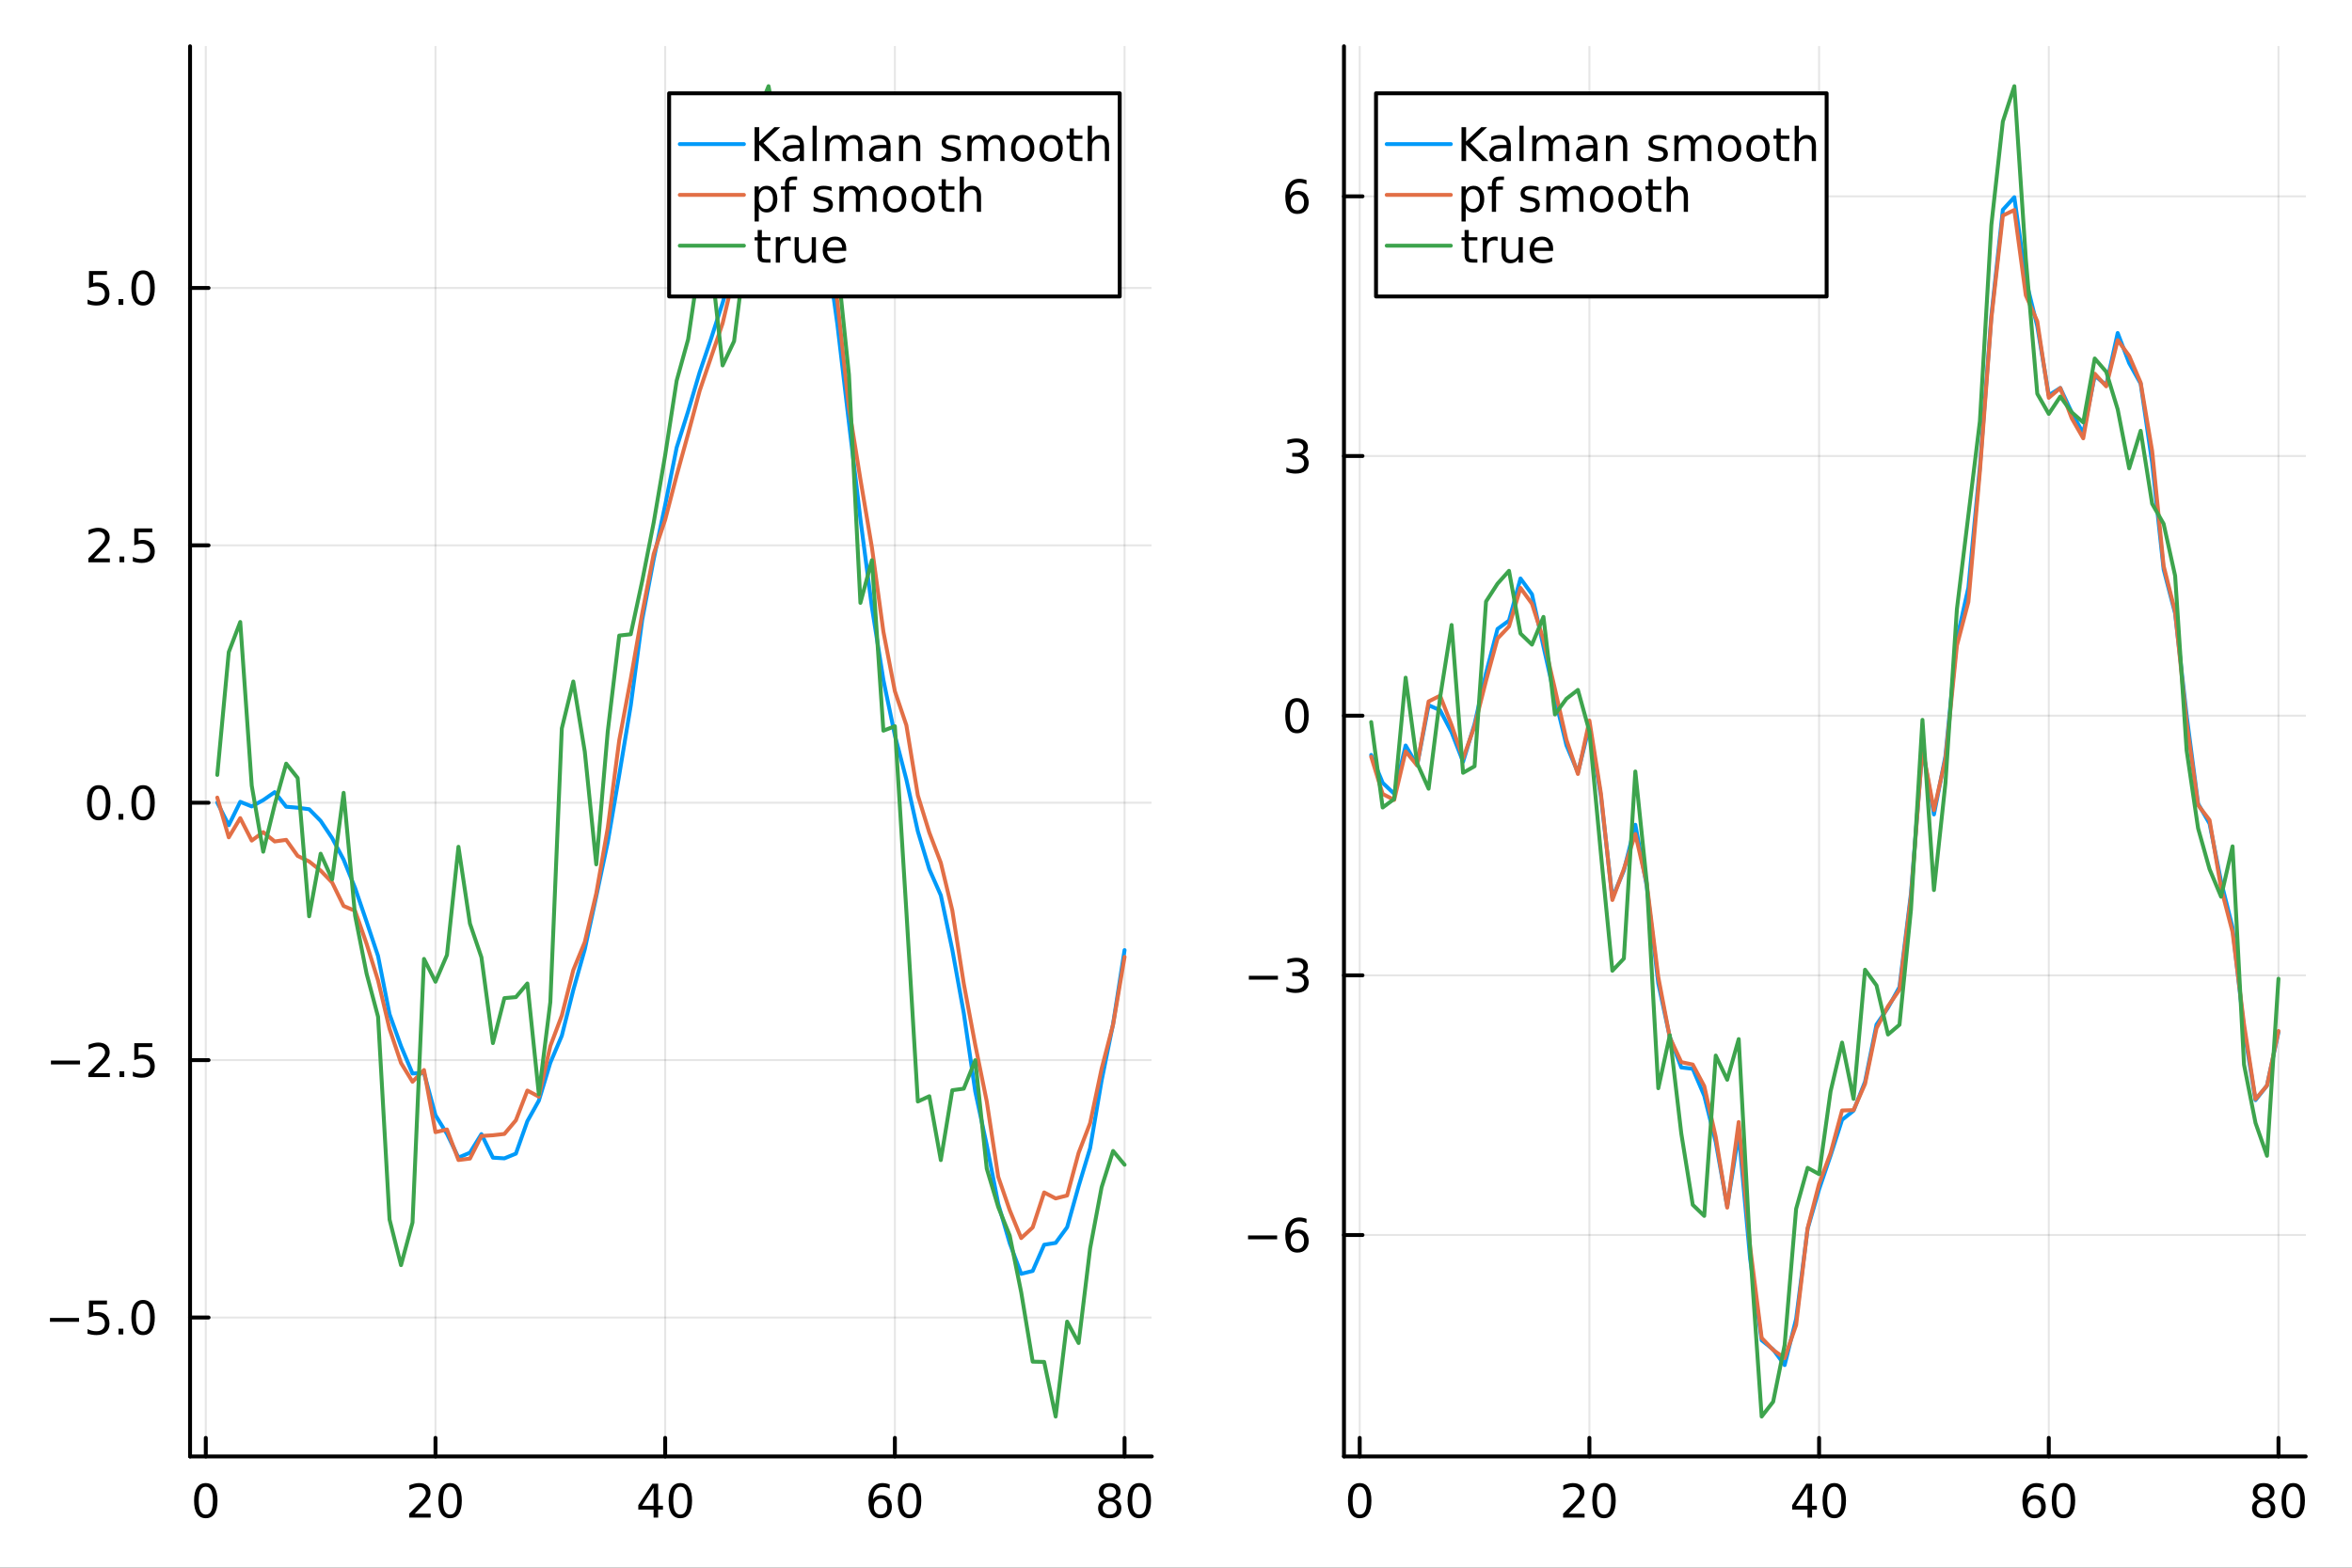 <?xml version="1.0" encoding="utf-8"?>
<svg xmlns="http://www.w3.org/2000/svg" xmlns:xlink="http://www.w3.org/1999/xlink" width="600" height="400" viewBox="0 0 2400 1600">
<rect x="0" y="0" width="2400" height="1600" fill="#333333" stroke="none"/>
<defs>
  <clipPath id="clip270">
    <rect x="0" y="0" width="2400" height="1600"/>
  </clipPath>
</defs>
<path clip-path="url(#clip270)" d="M0 1600 L2400 1600 L2400 0 L0 0  Z" fill="#ffffff" fill-rule="evenodd" fill-opacity="1"/>
<defs>
  <clipPath id="clip271">
    <rect x="480" y="0" width="1681" height="1600"/>
  </clipPath>
</defs>
<path clip-path="url(#clip270)" d="M193.936 1486.45 L1175.29 1486.45 L1175.29 47.244 L193.936 47.244  Z" fill="#ffffff" fill-rule="evenodd" fill-opacity="1"/>
<defs>
  <clipPath id="clip272">
    <rect x="193" y="47" width="982" height="1440"/>
  </clipPath>
</defs>
<polyline clip-path="url(#clip272)" style="stroke:#000000; stroke-linecap:round; stroke-linejoin:round; stroke-width:2; stroke-opacity:0.1; fill:none" points="209.991,1486.45 209.991,47.244 "/>
<polyline clip-path="url(#clip272)" style="stroke:#000000; stroke-linecap:round; stroke-linejoin:round; stroke-width:2; stroke-opacity:0.1; fill:none" points="444.372,1486.45 444.372,47.244 "/>
<polyline clip-path="url(#clip272)" style="stroke:#000000; stroke-linecap:round; stroke-linejoin:round; stroke-width:2; stroke-opacity:0.1; fill:none" points="678.754,1486.45 678.754,47.244 "/>
<polyline clip-path="url(#clip272)" style="stroke:#000000; stroke-linecap:round; stroke-linejoin:round; stroke-width:2; stroke-opacity:0.1; fill:none" points="913.135,1486.45 913.135,47.244 "/>
<polyline clip-path="url(#clip272)" style="stroke:#000000; stroke-linecap:round; stroke-linejoin:round; stroke-width:2; stroke-opacity:0.1; fill:none" points="1147.52,1486.45 1147.52,47.244 "/>
<polyline clip-path="url(#clip270)" style="stroke:#000000; stroke-linecap:round; stroke-linejoin:round; stroke-width:4; stroke-opacity:1; fill:none" points="193.936,1486.45 1175.29,1486.45 "/>
<polyline clip-path="url(#clip270)" style="stroke:#000000; stroke-linecap:round; stroke-linejoin:round; stroke-width:4; stroke-opacity:1; fill:none" points="209.991,1486.45 209.991,1467.55 "/>
<polyline clip-path="url(#clip270)" style="stroke:#000000; stroke-linecap:round; stroke-linejoin:round; stroke-width:4; stroke-opacity:1; fill:none" points="444.372,1486.45 444.372,1467.55 "/>
<polyline clip-path="url(#clip270)" style="stroke:#000000; stroke-linecap:round; stroke-linejoin:round; stroke-width:4; stroke-opacity:1; fill:none" points="678.754,1486.45 678.754,1467.55 "/>
<polyline clip-path="url(#clip270)" style="stroke:#000000; stroke-linecap:round; stroke-linejoin:round; stroke-width:4; stroke-opacity:1; fill:none" points="913.135,1486.45 913.135,1467.55 "/>
<polyline clip-path="url(#clip270)" style="stroke:#000000; stroke-linecap:round; stroke-linejoin:round; stroke-width:4; stroke-opacity:1; fill:none" points="1147.52,1486.45 1147.52,1467.55 "/>
<path clip-path="url(#clip270)" d="M209.991 1517.37 Q206.38 1517.37 204.551 1520.93 Q202.746 1524.47 202.746 1531.6 Q202.746 1538.71 204.551 1542.27 Q206.38 1545.82 209.991 1545.82 Q213.625 1545.82 215.431 1542.27 Q217.26 1538.71 217.26 1531.6 Q217.26 1524.47 215.431 1520.93 Q213.625 1517.37 209.991 1517.37 M209.991 1513.66 Q215.801 1513.66 218.857 1518.27 Q221.935 1522.85 221.935 1531.6 Q221.935 1540.33 218.857 1544.94 Q215.801 1549.52 209.991 1549.52 Q204.181 1549.52 201.102 1544.94 Q198.047 1540.33 198.047 1531.6 Q198.047 1522.85 201.102 1518.27 Q204.181 1513.66 209.991 1513.66 Z" fill="#000000" fill-rule="nonzero" fill-opacity="1" /><path clip-path="url(#clip270)" d="M423.146 1544.91 L439.465 1544.91 L439.465 1548.85 L417.521 1548.85 L417.521 1544.91 Q420.183 1542.16 424.766 1537.53 Q429.372 1532.88 430.553 1531.53 Q432.798 1529.01 433.678 1527.27 Q434.581 1525.51 434.581 1523.82 Q434.581 1521.07 432.636 1519.33 Q430.715 1517.6 427.613 1517.6 Q425.414 1517.6 422.96 1518.36 Q420.53 1519.13 417.752 1520.68 L417.752 1515.95 Q420.576 1514.82 423.03 1514.24 Q425.484 1513.66 427.521 1513.66 Q432.891 1513.66 436.085 1516.35 Q439.28 1519.03 439.28 1523.52 Q439.28 1525.65 438.47 1527.57 Q437.683 1529.47 435.576 1532.07 Q434.997 1532.74 431.896 1535.95 Q428.794 1539.15 423.146 1544.91 Z" fill="#000000" fill-rule="nonzero" fill-opacity="1" /><path clip-path="url(#clip270)" d="M459.28 1517.37 Q455.669 1517.37 453.84 1520.93 Q452.034 1524.47 452.034 1531.6 Q452.034 1538.71 453.84 1542.27 Q455.669 1545.82 459.28 1545.82 Q462.914 1545.82 464.72 1542.27 Q466.548 1538.71 466.548 1531.6 Q466.548 1524.47 464.72 1520.93 Q462.914 1517.37 459.28 1517.37 M459.28 1513.66 Q465.09 1513.66 468.145 1518.27 Q471.224 1522.85 471.224 1531.6 Q471.224 1540.33 468.145 1544.94 Q465.09 1549.52 459.28 1549.52 Q453.47 1549.52 450.391 1544.94 Q447.335 1540.33 447.335 1531.6 Q447.335 1522.85 450.391 1518.27 Q453.47 1513.66 459.28 1513.66 Z" fill="#000000" fill-rule="nonzero" fill-opacity="1" /><path clip-path="url(#clip270)" d="M666.925 1518.36 L655.12 1536.81 L666.925 1536.81 L666.925 1518.36 M665.698 1514.29 L671.578 1514.29 L671.578 1536.81 L676.508 1536.81 L676.508 1540.7 L671.578 1540.7 L671.578 1548.85 L666.925 1548.85 L666.925 1540.7 L651.323 1540.7 L651.323 1536.19 L665.698 1514.29 Z" fill="#000000" fill-rule="nonzero" fill-opacity="1" /><path clip-path="url(#clip270)" d="M694.24 1517.37 Q690.629 1517.37 688.8 1520.93 Q686.994 1524.47 686.994 1531.6 Q686.994 1538.71 688.8 1542.27 Q690.629 1545.82 694.24 1545.82 Q697.874 1545.82 699.68 1542.27 Q701.508 1538.71 701.508 1531.6 Q701.508 1524.47 699.68 1520.93 Q697.874 1517.37 694.24 1517.37 M694.24 1513.66 Q700.05 1513.66 703.105 1518.27 Q706.184 1522.85 706.184 1531.6 Q706.184 1540.33 703.105 1544.94 Q700.05 1549.52 694.24 1549.52 Q688.43 1549.52 685.351 1544.94 Q682.295 1540.33 682.295 1531.6 Q682.295 1522.85 685.351 1518.27 Q688.43 1513.66 694.24 1513.66 Z" fill="#000000" fill-rule="nonzero" fill-opacity="1" /><path clip-path="url(#clip270)" d="M898.54 1529.7 Q895.392 1529.7 893.54 1531.86 Q891.712 1534.01 891.712 1537.76 Q891.712 1541.49 893.54 1543.66 Q895.392 1545.82 898.54 1545.82 Q901.688 1545.82 903.517 1543.66 Q905.369 1541.49 905.369 1537.76 Q905.369 1534.01 903.517 1531.86 Q901.688 1529.7 898.54 1529.7 M907.823 1515.05 L907.823 1519.31 Q906.063 1518.48 904.258 1518.04 Q902.475 1517.6 900.716 1517.6 Q896.087 1517.6 893.633 1520.72 Q891.202 1523.85 890.855 1530.17 Q892.221 1528.15 894.281 1527.09 Q896.341 1526 898.818 1526 Q904.026 1526 907.036 1529.17 Q910.068 1532.32 910.068 1537.76 Q910.068 1543.08 906.92 1546.3 Q903.772 1549.52 898.54 1549.52 Q892.545 1549.52 889.374 1544.94 Q886.202 1540.33 886.202 1531.6 Q886.202 1523.41 890.091 1518.55 Q893.98 1513.66 900.531 1513.66 Q902.29 1513.66 904.073 1514.01 Q905.878 1514.36 907.823 1515.05 Z" fill="#000000" fill-rule="nonzero" fill-opacity="1" /><path clip-path="url(#clip270)" d="M928.123 1517.37 Q924.512 1517.37 922.684 1520.93 Q920.878 1524.47 920.878 1531.6 Q920.878 1538.71 922.684 1542.27 Q924.512 1545.82 928.123 1545.82 Q931.758 1545.82 933.563 1542.27 Q935.392 1538.71 935.392 1531.6 Q935.392 1524.47 933.563 1520.93 Q931.758 1517.37 928.123 1517.37 M928.123 1513.66 Q933.934 1513.66 936.989 1518.27 Q940.068 1522.85 940.068 1531.6 Q940.068 1540.33 936.989 1544.94 Q933.934 1549.52 928.123 1549.52 Q922.313 1549.52 919.235 1544.94 Q916.179 1540.33 916.179 1531.6 Q916.179 1522.85 919.235 1518.27 Q922.313 1513.66 928.123 1513.66 Z" fill="#000000" fill-rule="nonzero" fill-opacity="1" /><path clip-path="url(#clip270)" d="M1132.39 1532.44 Q1129.06 1532.44 1127.13 1534.22 Q1125.24 1536 1125.24 1539.13 Q1125.24 1542.25 1127.13 1544.03 Q1129.06 1545.82 1132.39 1545.82 Q1135.72 1545.82 1137.64 1544.03 Q1139.56 1542.23 1139.56 1539.13 Q1139.56 1536 1137.64 1534.22 Q1135.75 1532.44 1132.39 1532.44 M1127.71 1530.45 Q1124.7 1529.7 1123.01 1527.64 Q1121.35 1525.58 1121.35 1522.62 Q1121.35 1518.48 1124.29 1516.07 Q1127.25 1513.66 1132.39 1513.66 Q1137.55 1513.66 1140.49 1516.07 Q1143.43 1518.48 1143.43 1522.62 Q1143.43 1525.58 1141.74 1527.64 Q1140.07 1529.7 1137.09 1530.45 Q1140.47 1531.23 1142.34 1533.52 Q1144.24 1535.82 1144.24 1539.13 Q1144.24 1544.15 1141.16 1546.83 Q1138.11 1549.52 1132.39 1549.52 Q1126.67 1549.52 1123.59 1546.83 Q1120.54 1544.15 1120.54 1539.13 Q1120.54 1535.82 1122.44 1533.52 Q1124.33 1531.23 1127.71 1530.45 M1126 1523.06 Q1126 1525.75 1127.67 1527.25 Q1129.36 1528.76 1132.39 1528.76 Q1135.4 1528.76 1137.09 1527.25 Q1138.8 1525.75 1138.8 1523.06 Q1138.8 1520.38 1137.09 1518.87 Q1135.4 1517.37 1132.39 1517.37 Q1129.36 1517.37 1127.67 1518.87 Q1126 1520.38 1126 1523.06 Z" fill="#000000" fill-rule="nonzero" fill-opacity="1" /><path clip-path="url(#clip270)" d="M1162.55 1517.37 Q1158.94 1517.37 1157.11 1520.93 Q1155.31 1524.47 1155.31 1531.6 Q1155.31 1538.71 1157.11 1542.27 Q1158.94 1545.82 1162.55 1545.82 Q1166.19 1545.82 1167.99 1542.27 Q1169.82 1538.71 1169.82 1531.6 Q1169.82 1524.47 1167.99 1520.93 Q1166.19 1517.37 1162.55 1517.37 M1162.55 1513.66 Q1168.36 1513.66 1171.42 1518.27 Q1174.5 1522.85 1174.5 1531.6 Q1174.5 1540.33 1171.42 1544.94 Q1168.36 1549.52 1162.55 1549.52 Q1156.74 1549.52 1153.66 1544.94 Q1150.61 1540.33 1150.61 1531.6 Q1150.61 1522.85 1153.66 1518.27 Q1156.74 1513.66 1162.55 1513.66 Z" fill="#000000" fill-rule="nonzero" fill-opacity="1" /><polyline clip-path="url(#clip272)" style="stroke:#000000; stroke-linecap:round; stroke-linejoin:round; stroke-width:2; stroke-opacity:0.1; fill:none" points="193.936,1344.66 1175.29,1344.66 "/>
<polyline clip-path="url(#clip272)" style="stroke:#000000; stroke-linecap:round; stroke-linejoin:round; stroke-width:2; stroke-opacity:0.1; fill:none" points="193.936,1081.97 1175.29,1081.97 "/>
<polyline clip-path="url(#clip272)" style="stroke:#000000; stroke-linecap:round; stroke-linejoin:round; stroke-width:2; stroke-opacity:0.1; fill:none" points="193.936,819.271 1175.29,819.271 "/>
<polyline clip-path="url(#clip272)" style="stroke:#000000; stroke-linecap:round; stroke-linejoin:round; stroke-width:2; stroke-opacity:0.1; fill:none" points="193.936,556.577 1175.29,556.577 "/>
<polyline clip-path="url(#clip272)" style="stroke:#000000; stroke-linecap:round; stroke-linejoin:round; stroke-width:2; stroke-opacity:0.1; fill:none" points="193.936,293.883 1175.29,293.883 "/>
<polyline clip-path="url(#clip270)" style="stroke:#000000; stroke-linecap:round; stroke-linejoin:round; stroke-width:4; stroke-opacity:1; fill:none" points="193.936,1486.45 193.936,47.244 "/>
<polyline clip-path="url(#clip270)" style="stroke:#000000; stroke-linecap:round; stroke-linejoin:round; stroke-width:4; stroke-opacity:1; fill:none" points="193.936,1344.66 212.834,1344.66 "/>
<polyline clip-path="url(#clip270)" style="stroke:#000000; stroke-linecap:round; stroke-linejoin:round; stroke-width:4; stroke-opacity:1; fill:none" points="193.936,1081.97 212.834,1081.97 "/>
<polyline clip-path="url(#clip270)" style="stroke:#000000; stroke-linecap:round; stroke-linejoin:round; stroke-width:4; stroke-opacity:1; fill:none" points="193.936,819.271 212.834,819.271 "/>
<polyline clip-path="url(#clip270)" style="stroke:#000000; stroke-linecap:round; stroke-linejoin:round; stroke-width:4; stroke-opacity:1; fill:none" points="193.936,556.577 212.834,556.577 "/>
<polyline clip-path="url(#clip270)" style="stroke:#000000; stroke-linecap:round; stroke-linejoin:round; stroke-width:4; stroke-opacity:1; fill:none" points="193.936,293.883 212.834,293.883 "/>
<path clip-path="url(#clip270)" d="M50.992 1345.11 L80.668 1345.11 L80.668 1349.05 L50.992 1349.05 L50.992 1345.11 Z" fill="#000000" fill-rule="nonzero" fill-opacity="1" /><path clip-path="url(#clip270)" d="M90.807 1327.38 L109.163 1327.38 L109.163 1331.32 L95.089 1331.32 L95.089 1339.79 Q96.108 1339.44 97.126 1339.28 Q98.145 1339.09 99.163 1339.09 Q104.95 1339.09 108.33 1342.26 Q111.709 1345.44 111.709 1350.85 Q111.709 1356.43 108.237 1359.53 Q104.765 1362.61 98.446 1362.61 Q96.27 1362.61 94.001 1362.24 Q91.756 1361.87 89.348 1361.13 L89.348 1356.43 Q91.432 1357.57 93.654 1358.12 Q95.876 1358.68 98.353 1358.68 Q102.358 1358.68 104.696 1356.57 Q107.033 1354.46 107.033 1350.85 Q107.033 1347.24 104.696 1345.13 Q102.358 1343.03 98.353 1343.03 Q96.478 1343.03 94.603 1343.44 Q92.751 1343.86 90.807 1344.74 L90.807 1327.38 Z" fill="#000000" fill-rule="nonzero" fill-opacity="1" /><path clip-path="url(#clip270)" d="M120.922 1356.06 L125.807 1356.06 L125.807 1361.94 L120.922 1361.94 L120.922 1356.06 Z" fill="#000000" fill-rule="nonzero" fill-opacity="1" /><path clip-path="url(#clip270)" d="M145.992 1330.46 Q142.381 1330.46 140.552 1334.02 Q138.746 1337.57 138.746 1344.69 Q138.746 1351.8 140.552 1355.37 Q142.381 1358.91 145.992 1358.91 Q149.626 1358.91 151.431 1355.37 Q153.26 1351.8 153.26 1344.69 Q153.26 1337.57 151.431 1334.02 Q149.626 1330.46 145.992 1330.46 M145.992 1326.76 Q151.802 1326.76 154.857 1331.36 Q157.936 1335.94 157.936 1344.69 Q157.936 1353.42 154.857 1358.03 Q151.802 1362.61 145.992 1362.61 Q140.181 1362.61 137.103 1358.03 Q134.047 1353.42 134.047 1344.69 Q134.047 1335.94 137.103 1331.36 Q140.181 1326.76 145.992 1326.76 Z" fill="#000000" fill-rule="nonzero" fill-opacity="1" /><path clip-path="url(#clip270)" d="M51.987 1082.42 L81.663 1082.42 L81.663 1086.35 L51.987 1086.35 L51.987 1082.42 Z" fill="#000000" fill-rule="nonzero" fill-opacity="1" /><path clip-path="url(#clip270)" d="M95.784 1095.31 L112.103 1095.31 L112.103 1099.25 L90.159 1099.25 L90.159 1095.31 Q92.821 1092.56 97.404 1087.93 Q102.01 1083.27 103.191 1081.93 Q105.436 1079.41 106.316 1077.67 Q107.219 1075.91 107.219 1074.22 Q107.219 1071.47 105.274 1069.73 Q103.353 1068 100.251 1068 Q98.052 1068 95.598 1068.76 Q93.168 1069.52 90.39 1071.07 L90.39 1066.35 Q93.214 1065.22 95.668 1064.64 Q98.121 1064.06 100.159 1064.06 Q105.529 1064.06 108.723 1066.75 Q111.918 1069.43 111.918 1073.92 Q111.918 1076.05 111.108 1077.97 Q110.321 1079.87 108.214 1082.46 Q107.635 1083.13 104.534 1086.35 Q101.432 1089.55 95.784 1095.31 Z" fill="#000000" fill-rule="nonzero" fill-opacity="1" /><path clip-path="url(#clip270)" d="M121.918 1093.37 L126.802 1093.37 L126.802 1099.25 L121.918 1099.25 L121.918 1093.37 Z" fill="#000000" fill-rule="nonzero" fill-opacity="1" /><path clip-path="url(#clip270)" d="M137.033 1064.69 L155.39 1064.69 L155.39 1068.62 L141.316 1068.62 L141.316 1077.09 Q142.334 1076.75 143.353 1076.58 Q144.371 1076.4 145.39 1076.4 Q151.177 1076.4 154.556 1079.57 Q157.936 1082.74 157.936 1088.16 Q157.936 1093.74 154.464 1096.84 Q150.992 1099.92 144.672 1099.92 Q142.496 1099.92 140.228 1099.55 Q137.982 1099.18 135.575 1098.44 L135.575 1093.74 Q137.658 1094.87 139.881 1095.43 Q142.103 1095.98 144.58 1095.98 Q148.584 1095.98 150.922 1093.88 Q153.26 1091.77 153.26 1088.16 Q153.26 1084.55 150.922 1082.44 Q148.584 1080.33 144.58 1080.33 Q142.705 1080.33 140.83 1080.75 Q138.978 1081.17 137.033 1082.05 L137.033 1064.69 Z" fill="#000000" fill-rule="nonzero" fill-opacity="1" /><path clip-path="url(#clip270)" d="M100.76 805.07 Q97.149 805.07 95.321 808.635 Q93.515 812.177 93.515 819.306 Q93.515 826.413 95.321 829.977 Q97.149 833.519 100.76 833.519 Q104.395 833.519 106.2 829.977 Q108.029 826.413 108.029 819.306 Q108.029 812.177 106.2 808.635 Q104.395 805.07 100.76 805.07 M100.76 801.367 Q106.571 801.367 109.626 805.973 Q112.705 810.556 112.705 819.306 Q112.705 828.033 109.626 832.639 Q106.571 837.223 100.76 837.223 Q94.95 837.223 91.871 832.639 Q88.816 828.033 88.816 819.306 Q88.816 810.556 91.871 805.973 Q94.95 801.367 100.76 801.367 Z" fill="#000000" fill-rule="nonzero" fill-opacity="1" /><path clip-path="url(#clip270)" d="M120.922 830.672 L125.807 830.672 L125.807 836.551 L120.922 836.551 L120.922 830.672 Z" fill="#000000" fill-rule="nonzero" fill-opacity="1" /><path clip-path="url(#clip270)" d="M145.992 805.07 Q142.381 805.07 140.552 808.635 Q138.746 812.177 138.746 819.306 Q138.746 826.413 140.552 829.977 Q142.381 833.519 145.992 833.519 Q149.626 833.519 151.431 829.977 Q153.26 826.413 153.26 819.306 Q153.26 812.177 151.431 808.635 Q149.626 805.07 145.992 805.07 M145.992 801.367 Q151.802 801.367 154.857 805.973 Q157.936 810.556 157.936 819.306 Q157.936 828.033 154.857 832.639 Q151.802 837.223 145.992 837.223 Q140.181 837.223 137.103 832.639 Q134.047 828.033 134.047 819.306 Q134.047 810.556 137.103 805.973 Q140.181 801.367 145.992 801.367 Z" fill="#000000" fill-rule="nonzero" fill-opacity="1" /><path clip-path="url(#clip270)" d="M95.784 569.922 L112.103 569.922 L112.103 573.857 L90.159 573.857 L90.159 569.922 Q92.821 567.167 97.404 562.538 Q102.01 557.885 103.191 556.542 Q105.436 554.019 106.316 552.283 Q107.219 550.524 107.219 548.834 Q107.219 546.08 105.274 544.343 Q103.353 542.607 100.251 542.607 Q98.052 542.607 95.598 543.371 Q93.168 544.135 90.39 545.686 L90.39 540.964 Q93.214 539.83 95.668 539.251 Q98.121 538.672 100.159 538.672 Q105.529 538.672 108.723 541.357 Q111.918 544.043 111.918 548.533 Q111.918 550.663 111.108 552.584 Q110.321 554.482 108.214 557.075 Q107.635 557.746 104.534 560.964 Q101.432 564.158 95.784 569.922 Z" fill="#000000" fill-rule="nonzero" fill-opacity="1" /><path clip-path="url(#clip270)" d="M121.918 567.978 L126.802 567.978 L126.802 573.857 L121.918 573.857 L121.918 567.978 Z" fill="#000000" fill-rule="nonzero" fill-opacity="1" /><path clip-path="url(#clip270)" d="M137.033 539.297 L155.39 539.297 L155.39 543.232 L141.316 543.232 L141.316 551.705 Q142.334 551.357 143.353 551.195 Q144.371 551.01 145.39 551.01 Q151.177 551.01 154.556 554.181 Q157.936 557.353 157.936 562.769 Q157.936 568.348 154.464 571.45 Q150.992 574.528 144.672 574.528 Q142.496 574.528 140.228 574.158 Q137.982 573.788 135.575 573.047 L135.575 568.348 Q137.658 569.482 139.881 570.038 Q142.103 570.593 144.58 570.593 Q148.584 570.593 150.922 568.487 Q153.26 566.38 153.26 562.769 Q153.26 559.158 150.922 557.052 Q148.584 554.945 144.58 554.945 Q142.705 554.945 140.83 555.362 Q138.978 555.779 137.033 556.658 L137.033 539.297 Z" fill="#000000" fill-rule="nonzero" fill-opacity="1" /><path clip-path="url(#clip270)" d="M90.807 276.603 L109.163 276.603 L109.163 280.538 L95.089 280.538 L95.089 289.01 Q96.108 288.663 97.126 288.501 Q98.145 288.316 99.163 288.316 Q104.95 288.316 108.33 291.487 Q111.709 294.658 111.709 300.075 Q111.709 305.654 108.237 308.755 Q104.765 311.834 98.446 311.834 Q96.27 311.834 94.001 311.464 Q91.756 311.093 89.348 310.353 L89.348 305.654 Q91.432 306.788 93.654 307.343 Q95.876 307.899 98.353 307.899 Q102.358 307.899 104.696 305.793 Q107.033 303.686 107.033 300.075 Q107.033 296.464 104.696 294.357 Q102.358 292.251 98.353 292.251 Q96.478 292.251 94.603 292.668 Q92.751 293.084 90.807 293.964 L90.807 276.603 Z" fill="#000000" fill-rule="nonzero" fill-opacity="1" /><path clip-path="url(#clip270)" d="M120.922 305.283 L125.807 305.283 L125.807 311.163 L120.922 311.163 L120.922 305.283 Z" fill="#000000" fill-rule="nonzero" fill-opacity="1" /><path clip-path="url(#clip270)" d="M145.992 279.682 Q142.381 279.682 140.552 283.246 Q138.746 286.788 138.746 293.918 Q138.746 301.024 140.552 304.589 Q142.381 308.13 145.992 308.13 Q149.626 308.13 151.431 304.589 Q153.26 301.024 153.26 293.918 Q153.26 286.788 151.431 283.246 Q149.626 279.682 145.992 279.682 M145.992 275.978 Q151.802 275.978 154.857 280.584 Q157.936 285.168 157.936 293.918 Q157.936 302.644 154.857 307.251 Q151.802 311.834 145.992 311.834 Q140.181 311.834 137.103 307.251 Q134.047 302.644 134.047 293.918 Q134.047 285.168 137.103 280.584 Q140.181 275.978 145.992 275.978 Z" fill="#000000" fill-rule="nonzero" fill-opacity="1" /><polyline clip-path="url(#clip272)" style="stroke:#009af9; stroke-linecap:round; stroke-linejoin:round; stroke-width:4; stroke-opacity:1; fill:none" points="221.71,819.111 233.429,842.206 245.148,818.345 256.867,823.049 268.586,816.602 280.306,808.465 292.025,823.365 303.744,824.35 315.463,825.906 327.182,837.803 338.901,855.303 350.62,877.339 362.339,906.312 374.058,940.666 385.777,975.77 397.496,1035.08 409.215,1067.7 420.934,1095.62 432.653,1094.99 444.372,1138.24 456.091,1157.22 467.811,1181.45 479.53,1176.48 491.249,1157.49 502.968,1181.52 514.687,1182.23 526.406,1177.42 538.125,1144.3 549.844,1123.33 561.563,1084.63 573.282,1057.06 585.001,1010.45 596.72,968.861 608.439,914.808 620.158,859.507 631.877,790.806 643.597,720.217 655.316,632.596 667.035,570.791 678.754,515.422 690.473,456.784 702.192,419.646 713.911,380.027 725.63,345.536 737.349,309.208 749.068,269.233 760.787,241.502 772.506,205.98 784.225,199.321 795.944,186.632 807.663,175.507 819.383,197.73 831.102,209.747 842.821,247.014 854.54,331.502 866.259,431.29 877.978,529.888 889.697,619.744 901.416,693.928 913.135,750.497 924.854,795.543 936.573,848.517 948.292,887.203 960.011,913.744 971.73,969.308 983.449,1034.02 995.168,1113.99 1006.89,1168.67 1018.61,1228.63 1030.33,1268.83 1042.04,1300.1 1053.76,1297.16 1065.48,1270.4 1077.2,1268.51 1088.92,1252.52 1100.64,1210.64 1112.36,1171.87 1124.08,1102.86 1135.8,1045.05 1147.52,969.698 "/>
<polyline clip-path="url(#clip272)" style="stroke:#e26f46; stroke-linecap:round; stroke-linejoin:round; stroke-width:4; stroke-opacity:1; fill:none" points="221.71,814.043 233.429,854.594 245.148,834.982 256.867,857.904 268.586,849.308 280.306,858.799 292.025,857.165 303.744,873.588 315.463,879.244 327.182,888.543 338.901,900.65 350.62,924.659 362.339,929.627 374.058,963.231 385.777,1000.73 397.496,1050.07 409.215,1084.92 420.934,1104.05 432.653,1092.08 444.372,1155.5 456.091,1152.76 467.811,1183.94 479.53,1182.46 491.249,1159.4 502.968,1158.66 514.687,1157.3 526.406,1143.4 538.125,1113.04 549.844,1119.22 561.563,1067.6 573.282,1036.45 585.001,990.068 596.72,961.477 608.439,911.83 620.158,845.039 631.877,755.561 643.597,693.077 655.316,625.947 667.035,565.347 678.754,530.413 690.473,485.221 702.192,442.708 713.911,398.955 725.63,364.464 737.349,330.049 749.068,280.307 760.787,244.535 772.506,210.942 784.225,192.71 795.944,175.393 807.663,186.083 819.383,184.616 831.102,194.436 842.821,234.657 854.54,308.416 866.259,416.042 877.978,489.196 889.697,558.676 901.416,644.642 913.135,705.443 924.854,740.151 936.573,811.773 948.292,849.726 960.011,880.514 971.73,929.078 983.449,1003.95 995.168,1066.55 1006.89,1124.06 1018.61,1201.09 1030.33,1235.14 1042.04,1263.62 1053.76,1252.73 1065.48,1217.03 1077.2,1223.13 1088.92,1220.12 1100.64,1176.59 1112.36,1146.28 1124.08,1090.85 1135.8,1045.73 1147.52,976.597 "/>
<polyline clip-path="url(#clip272)" style="stroke:#3da44d; stroke-linecap:round; stroke-linejoin:round; stroke-width:4; stroke-opacity:1; fill:none" points="221.71,790.898 233.429,665.563 245.148,634.813 256.867,801.788 268.586,869.267 280.306,821.298 292.025,779.366 303.744,793.999 315.463,935.173 327.182,871.294 338.901,897.527 350.62,809.174 362.339,934.455 374.058,993.668 385.777,1037.72 397.496,1244.59 409.215,1291.22 420.934,1247.7 432.653,978.669 444.372,1001.99 456.091,974.696 467.811,864.239 479.53,942.615 491.249,976.995 502.968,1064.6 514.687,1018.69 526.406,1017.67 538.125,1003.76 549.844,1116.82 561.563,1022.79 573.282,743.428 585.001,695.549 596.72,767.084 608.439,882.18 620.158,746.637 631.877,648.671 643.597,647.338 655.316,592.996 667.035,533.354 678.754,464.53 690.473,388.529 702.192,346.232 713.911,266.72 725.63,267.073 737.349,372.966 749.068,348.238 760.787,255.978 772.506,116.815 784.225,87.976 795.944,149.988 807.663,137.343 819.383,102.366 831.102,186.027 842.821,232.407 854.54,268.694 866.259,382.215 877.978,615.286 889.697,571.711 901.416,745.752 913.135,741.204 924.854,929.781 936.573,1124.21 948.292,1118.83 960.011,1184.01 971.73,1112.68 983.449,1111.11 995.168,1082.05 1006.89,1192.7 1018.61,1231.92 1030.33,1261 1042.04,1318.92 1053.76,1389.74 1065.48,1389.98 1077.2,1445.72 1088.92,1348.87 1100.64,1370.72 1112.36,1274.22 1124.08,1211.79 1135.8,1174.68 1147.52,1188.75 "/>
<path clip-path="url(#clip270)" d="M682.779 302.578 L1142.58 302.578 L1142.58 95.218 L682.779 95.218  Z" fill="#ffffff" fill-rule="evenodd" fill-opacity="1"/>
<polyline clip-path="url(#clip270)" style="stroke:#000000; stroke-linecap:round; stroke-linejoin:round; stroke-width:4; stroke-opacity:1; fill:none" points="682.779,302.578 1142.58,302.578 1142.58,95.218 682.779,95.218 682.779,302.578 "/>
<polyline clip-path="url(#clip270)" style="stroke:#009af9; stroke-linecap:round; stroke-linejoin:round; stroke-width:4; stroke-opacity:1; fill:none" points="693.682,147.058 759.106,147.058 "/>
<path clip-path="url(#clip270)" d="M770.01 129.778 L774.686 129.778 L774.686 144.384 L790.195 129.778 L796.214 129.778 L779.061 145.889 L797.44 164.338 L791.283 164.338 L774.686 147.694 L774.686 164.338 L770.01 164.338 L770.01 129.778 Z" fill="#000000" fill-rule="nonzero" fill-opacity="1" /><path clip-path="url(#clip270)" d="M811.862 151.305 Q806.7 151.305 804.709 152.486 Q802.718 153.666 802.718 156.514 Q802.718 158.782 804.2 160.125 Q805.704 161.444 808.274 161.444 Q811.815 161.444 813.945 158.944 Q816.098 156.421 816.098 152.254 L816.098 151.305 L811.862 151.305 M820.357 149.546 L820.357 164.338 L816.098 164.338 L816.098 160.402 Q814.639 162.763 812.463 163.898 Q810.288 165.009 807.139 165.009 Q803.158 165.009 800.797 162.787 Q798.459 160.541 798.459 156.791 Q798.459 152.416 801.376 150.194 Q804.315 147.972 810.126 147.972 L816.098 147.972 L816.098 147.555 Q816.098 144.615 814.153 143.018 Q812.232 141.398 808.737 141.398 Q806.514 141.398 804.408 141.93 Q802.302 142.463 800.357 143.527 L800.357 139.592 Q802.695 138.69 804.894 138.25 Q807.093 137.787 809.176 137.787 Q814.801 137.787 817.579 140.703 Q820.357 143.62 820.357 149.546 Z" fill="#000000" fill-rule="nonzero" fill-opacity="1" /><path clip-path="url(#clip270)" d="M829.13 128.319 L833.389 128.319 L833.389 164.338 L829.13 164.338 L829.13 128.319 Z" fill="#000000" fill-rule="nonzero" fill-opacity="1" /><path clip-path="url(#clip270)" d="M862.486 143.389 Q864.084 140.518 866.306 139.153 Q868.528 137.787 871.537 137.787 Q875.588 137.787 877.787 140.634 Q879.986 143.458 879.986 148.689 L879.986 164.338 L875.704 164.338 L875.704 148.828 Q875.704 145.102 874.384 143.296 Q873.065 141.49 870.357 141.49 Q867.047 141.49 865.125 143.69 Q863.204 145.889 863.204 149.685 L863.204 164.338 L858.922 164.338 L858.922 148.828 Q858.922 145.078 857.602 143.296 Q856.283 141.49 853.528 141.49 Q850.264 141.49 848.343 143.713 Q846.422 145.912 846.422 149.685 L846.422 164.338 L842.139 164.338 L842.139 138.412 L846.422 138.412 L846.422 142.44 Q847.88 140.055 849.917 138.921 Q851.954 137.787 854.755 137.787 Q857.579 137.787 859.547 139.222 Q861.537 140.657 862.486 143.389 Z" fill="#000000" fill-rule="nonzero" fill-opacity="1" /><path clip-path="url(#clip270)" d="M900.264 151.305 Q895.102 151.305 893.111 152.486 Q891.12 153.666 891.12 156.514 Q891.12 158.782 892.602 160.125 Q894.107 161.444 896.676 161.444 Q900.218 161.444 902.347 158.944 Q904.5 156.421 904.5 152.254 L904.5 151.305 L900.264 151.305 M908.759 149.546 L908.759 164.338 L904.5 164.338 L904.5 160.402 Q903.042 162.763 900.866 163.898 Q898.69 165.009 895.542 165.009 Q891.56 165.009 889.199 162.787 Q886.861 160.541 886.861 156.791 Q886.861 152.416 889.778 150.194 Q892.718 147.972 898.528 147.972 L904.5 147.972 L904.5 147.555 Q904.5 144.615 902.556 143.018 Q900.634 141.398 897.139 141.398 Q894.917 141.398 892.81 141.93 Q890.704 142.463 888.759 143.527 L888.759 139.592 Q891.097 138.69 893.296 138.25 Q895.495 137.787 897.579 137.787 Q903.204 137.787 905.982 140.703 Q908.759 143.62 908.759 149.546 Z" fill="#000000" fill-rule="nonzero" fill-opacity="1" /><path clip-path="url(#clip270)" d="M939.083 148.689 L939.083 164.338 L934.824 164.338 L934.824 148.828 Q934.824 145.148 933.389 143.319 Q931.954 141.49 929.083 141.49 Q925.634 141.49 923.643 143.69 Q921.653 145.889 921.653 149.685 L921.653 164.338 L917.37 164.338 L917.37 138.412 L921.653 138.412 L921.653 142.44 Q923.18 140.102 925.241 138.944 Q927.324 137.787 930.032 137.787 Q934.5 137.787 936.792 140.565 Q939.083 143.319 939.083 148.689 Z" fill="#000000" fill-rule="nonzero" fill-opacity="1" /><path clip-path="url(#clip270)" d="M979.176 139.176 L979.176 143.203 Q977.37 142.277 975.426 141.815 Q973.481 141.352 971.398 141.352 Q968.227 141.352 966.629 142.324 Q965.055 143.296 965.055 145.24 Q965.055 146.722 966.19 147.578 Q967.324 148.412 970.75 149.176 L972.208 149.5 Q976.745 150.472 978.643 152.254 Q980.564 154.014 980.564 157.185 Q980.564 160.796 977.694 162.902 Q974.847 165.009 969.847 165.009 Q967.764 165.009 965.495 164.592 Q963.25 164.199 960.75 163.388 L960.75 158.99 Q963.111 160.217 965.402 160.842 Q967.694 161.444 969.94 161.444 Q972.949 161.444 974.569 160.426 Q976.189 159.384 976.189 157.509 Q976.189 155.773 975.009 154.847 Q973.852 153.921 969.893 153.064 L968.412 152.717 Q964.453 151.884 962.694 150.171 Q960.935 148.435 960.935 145.426 Q960.935 141.768 963.528 139.778 Q966.12 137.787 970.889 137.787 Q973.25 137.787 975.333 138.134 Q977.416 138.481 979.176 139.176 Z" fill="#000000" fill-rule="nonzero" fill-opacity="1" /><path clip-path="url(#clip270)" d="M1007.53 143.389 Q1009.13 140.518 1011.35 139.153 Q1013.57 137.787 1016.58 137.787 Q1020.63 137.787 1022.83 140.634 Q1025.03 143.458 1025.03 148.689 L1025.03 164.338 L1020.75 164.338 L1020.75 148.828 Q1020.75 145.102 1019.43 143.296 Q1018.11 141.49 1015.4 141.49 Q1012.09 141.49 1010.17 143.69 Q1008.25 145.889 1008.25 149.685 L1008.25 164.338 L1003.97 164.338 L1003.97 148.828 Q1003.97 145.078 1002.65 143.296 Q1001.33 141.49 998.574 141.49 Q995.31 141.49 993.388 143.713 Q991.467 145.912 991.467 149.685 L991.467 164.338 L987.185 164.338 L987.185 138.412 L991.467 138.412 L991.467 142.44 Q992.925 140.055 994.963 138.921 Q997 137.787 999.8 137.787 Q1002.62 137.787 1004.59 139.222 Q1006.58 140.657 1007.53 143.389 Z" fill="#000000" fill-rule="nonzero" fill-opacity="1" /><path clip-path="url(#clip270)" d="M1043.57 141.398 Q1040.15 141.398 1038.16 144.083 Q1036.17 146.745 1036.17 151.398 Q1036.17 156.051 1038.13 158.736 Q1040.12 161.398 1043.57 161.398 Q1046.98 161.398 1048.97 158.713 Q1050.96 156.027 1050.96 151.398 Q1050.96 146.791 1048.97 144.106 Q1046.98 141.398 1043.57 141.398 M1043.57 137.787 Q1049.13 137.787 1052.3 141.398 Q1055.47 145.009 1055.47 151.398 Q1055.47 157.764 1052.3 161.398 Q1049.13 165.009 1043.57 165.009 Q1037.99 165.009 1034.82 161.398 Q1031.68 157.764 1031.68 151.398 Q1031.68 145.009 1034.82 141.398 Q1037.99 137.787 1043.57 137.787 Z" fill="#000000" fill-rule="nonzero" fill-opacity="1" /><path clip-path="url(#clip270)" d="M1072.58 141.398 Q1069.15 141.398 1067.16 144.083 Q1065.17 146.745 1065.17 151.398 Q1065.17 156.051 1067.14 158.736 Q1069.13 161.398 1072.58 161.398 Q1075.98 161.398 1077.97 158.713 Q1079.96 156.027 1079.96 151.398 Q1079.96 146.791 1077.97 144.106 Q1075.98 141.398 1072.58 141.398 M1072.58 137.787 Q1078.13 137.787 1081.3 141.398 Q1084.48 145.009 1084.48 151.398 Q1084.48 157.764 1081.3 161.398 Q1078.13 165.009 1072.58 165.009 Q1067 165.009 1063.83 161.398 Q1060.68 157.764 1060.68 151.398 Q1060.68 145.009 1063.83 141.398 Q1067 137.787 1072.58 137.787 Z" fill="#000000" fill-rule="nonzero" fill-opacity="1" /><path clip-path="url(#clip270)" d="M1095.75 131.051 L1095.75 138.412 L1104.52 138.412 L1104.52 141.722 L1095.75 141.722 L1095.75 155.796 Q1095.75 158.967 1096.61 159.87 Q1097.49 160.773 1100.15 160.773 L1104.52 160.773 L1104.52 164.338 L1100.15 164.338 Q1095.22 164.338 1093.34 162.509 Q1091.47 160.657 1091.47 155.796 L1091.47 141.722 L1088.34 141.722 L1088.34 138.412 L1091.47 138.412 L1091.47 131.051 L1095.75 131.051 Z" fill="#000000" fill-rule="nonzero" fill-opacity="1" /><path clip-path="url(#clip270)" d="M1131.67 148.689 L1131.67 164.338 L1127.42 164.338 L1127.42 148.828 Q1127.42 145.148 1125.98 143.319 Q1124.55 141.49 1121.67 141.49 Q1118.23 141.49 1116.24 143.69 Q1114.24 145.889 1114.24 149.685 L1114.24 164.338 L1109.96 164.338 L1109.96 128.319 L1114.24 128.319 L1114.24 142.44 Q1115.77 140.102 1117.83 138.944 Q1119.92 137.787 1122.62 137.787 Q1127.09 137.787 1129.38 140.565 Q1131.67 143.319 1131.67 148.689 Z" fill="#000000" fill-rule="nonzero" fill-opacity="1" /><polyline clip-path="url(#clip270)" style="stroke:#e26f46; stroke-linecap:round; stroke-linejoin:round; stroke-width:4; stroke-opacity:1; fill:none" points="693.682,198.898 759.106,198.898 "/>
<path clip-path="url(#clip270)" d="M774.292 212.289 L774.292 226.039 L770.01 226.039 L770.01 190.252 L774.292 190.252 L774.292 194.187 Q775.635 191.872 777.672 190.761 Q779.732 189.627 782.579 189.627 Q787.302 189.627 790.241 193.377 Q793.204 197.127 793.204 203.238 Q793.204 209.349 790.241 213.099 Q787.302 216.849 782.579 216.849 Q779.732 216.849 777.672 215.738 Q775.635 214.603 774.292 212.289 M788.783 203.238 Q788.783 198.539 786.839 195.877 Q784.917 193.192 781.538 193.192 Q778.158 193.192 776.214 195.877 Q774.292 198.539 774.292 203.238 Q774.292 207.937 776.214 210.622 Q778.158 213.284 781.538 213.284 Q784.917 213.284 786.839 210.622 Q788.783 207.937 788.783 203.238 Z" fill="#000000" fill-rule="nonzero" fill-opacity="1" /><path clip-path="url(#clip270)" d="M813.389 180.159 L813.389 183.701 L809.315 183.701 Q807.024 183.701 806.121 184.627 Q805.241 185.553 805.241 187.96 L805.241 190.252 L812.255 190.252 L812.255 193.562 L805.241 193.562 L805.241 216.178 L800.959 216.178 L800.959 193.562 L796.885 193.562 L796.885 190.252 L800.959 190.252 L800.959 188.446 Q800.959 184.118 802.973 182.15 Q804.987 180.159 809.362 180.159 L813.389 180.159 Z" fill="#000000" fill-rule="nonzero" fill-opacity="1" /><path clip-path="url(#clip270)" d="M848.551 191.016 L848.551 195.043 Q846.746 194.117 844.801 193.655 Q842.857 193.192 840.774 193.192 Q837.602 193.192 836.005 194.164 Q834.431 195.136 834.431 197.08 Q834.431 198.562 835.565 199.418 Q836.699 200.252 840.125 201.016 L841.584 201.34 Q846.121 202.312 848.019 204.094 Q849.94 205.854 849.94 209.025 Q849.94 212.636 847.07 214.742 Q844.223 216.849 839.223 216.849 Q837.139 216.849 834.871 216.432 Q832.625 216.039 830.125 215.228 L830.125 210.83 Q832.487 212.057 834.778 212.682 Q837.07 213.284 839.315 213.284 Q842.324 213.284 843.945 212.266 Q845.565 211.224 845.565 209.349 Q845.565 207.613 844.385 206.687 Q843.227 205.761 839.269 204.904 L837.787 204.557 Q833.829 203.724 832.07 202.011 Q830.311 200.275 830.311 197.266 Q830.311 193.608 832.903 191.618 Q835.496 189.627 840.264 189.627 Q842.625 189.627 844.709 189.974 Q846.792 190.321 848.551 191.016 Z" fill="#000000" fill-rule="nonzero" fill-opacity="1" /><path clip-path="url(#clip270)" d="M876.908 195.229 Q878.505 192.358 880.727 190.993 Q882.949 189.627 885.958 189.627 Q890.009 189.627 892.208 192.474 Q894.408 195.298 894.408 200.529 L894.408 216.178 L890.125 216.178 L890.125 200.668 Q890.125 196.942 888.806 195.136 Q887.486 193.33 884.778 193.33 Q881.468 193.33 879.546 195.53 Q877.625 197.729 877.625 201.525 L877.625 216.178 L873.343 216.178 L873.343 200.668 Q873.343 196.918 872.023 195.136 Q870.704 193.33 867.949 193.33 Q864.685 193.33 862.764 195.553 Q860.843 197.752 860.843 201.525 L860.843 216.178 L856.56 216.178 L856.56 190.252 L860.843 190.252 L860.843 194.28 Q862.301 191.895 864.338 190.761 Q866.375 189.627 869.176 189.627 Q872 189.627 873.968 191.062 Q875.959 192.497 876.908 195.229 Z" fill="#000000" fill-rule="nonzero" fill-opacity="1" /><path clip-path="url(#clip270)" d="M912.949 193.238 Q909.523 193.238 907.532 195.923 Q905.542 198.585 905.542 203.238 Q905.542 207.891 907.509 210.576 Q909.5 213.238 912.949 213.238 Q916.352 213.238 918.343 210.553 Q920.333 207.867 920.333 203.238 Q920.333 198.631 918.343 195.946 Q916.352 193.238 912.949 193.238 M912.949 189.627 Q918.505 189.627 921.676 193.238 Q924.847 196.849 924.847 203.238 Q924.847 209.604 921.676 213.238 Q918.505 216.849 912.949 216.849 Q907.37 216.849 904.199 213.238 Q901.051 209.604 901.051 203.238 Q901.051 196.849 904.199 193.238 Q907.37 189.627 912.949 189.627 Z" fill="#000000" fill-rule="nonzero" fill-opacity="1" /><path clip-path="url(#clip270)" d="M941.954 193.238 Q938.528 193.238 936.537 195.923 Q934.546 198.585 934.546 203.238 Q934.546 207.891 936.514 210.576 Q938.504 213.238 941.954 213.238 Q945.356 213.238 947.347 210.553 Q949.338 207.867 949.338 203.238 Q949.338 198.631 947.347 195.946 Q945.356 193.238 941.954 193.238 M941.954 189.627 Q947.509 189.627 950.68 193.238 Q953.852 196.849 953.852 203.238 Q953.852 209.604 950.68 213.238 Q947.509 216.849 941.954 216.849 Q936.375 216.849 933.204 213.238 Q930.055 209.604 930.055 203.238 Q930.055 196.849 933.204 193.238 Q936.375 189.627 941.954 189.627 Z" fill="#000000" fill-rule="nonzero" fill-opacity="1" /><path clip-path="url(#clip270)" d="M965.125 182.891 L965.125 190.252 L973.898 190.252 L973.898 193.562 L965.125 193.562 L965.125 207.636 Q965.125 210.807 965.981 211.71 Q966.861 212.613 969.523 212.613 L973.898 212.613 L973.898 216.178 L969.523 216.178 Q964.592 216.178 962.717 214.349 Q960.842 212.497 960.842 207.636 L960.842 193.562 L957.717 193.562 L957.717 190.252 L960.842 190.252 L960.842 182.891 L965.125 182.891 Z" fill="#000000" fill-rule="nonzero" fill-opacity="1" /><path clip-path="url(#clip270)" d="M1001.05 200.529 L1001.05 216.178 L996.791 216.178 L996.791 200.668 Q996.791 196.988 995.356 195.159 Q993.921 193.33 991.051 193.33 Q987.601 193.33 985.611 195.53 Q983.62 197.729 983.62 201.525 L983.62 216.178 L979.338 216.178 L979.338 180.159 L983.62 180.159 L983.62 194.28 Q985.148 191.942 987.208 190.784 Q989.291 189.627 992 189.627 Q996.467 189.627 998.759 192.405 Q1001.05 195.159 1001.05 200.529 Z" fill="#000000" fill-rule="nonzero" fill-opacity="1" /><polyline clip-path="url(#clip270)" style="stroke:#3da44d; stroke-linecap:round; stroke-linejoin:round; stroke-width:4; stroke-opacity:1; fill:none" points="693.682,250.738 759.106,250.738 "/>
<path clip-path="url(#clip270)" d="M777.417 234.731 L777.417 242.092 L786.19 242.092 L786.19 245.402 L777.417 245.402 L777.417 259.476 Q777.417 262.647 778.274 263.55 Q779.153 264.453 781.816 264.453 L786.19 264.453 L786.19 268.018 L781.816 268.018 Q776.885 268.018 775.01 266.189 Q773.135 264.337 773.135 259.476 L773.135 245.402 L770.01 245.402 L770.01 242.092 L773.135 242.092 L773.135 234.731 L777.417 234.731 Z" fill="#000000" fill-rule="nonzero" fill-opacity="1" /><path clip-path="url(#clip270)" d="M806.815 246.073 Q806.098 245.657 805.241 245.471 Q804.408 245.263 803.389 245.263 Q799.778 245.263 797.834 247.624 Q795.913 249.962 795.913 254.36 L795.913 268.018 L791.63 268.018 L791.63 242.092 L795.913 242.092 L795.913 246.12 Q797.255 243.758 799.408 242.624 Q801.561 241.467 804.639 241.467 Q805.079 241.467 805.612 241.536 Q806.144 241.583 806.792 241.698 L806.815 246.073 Z" fill="#000000" fill-rule="nonzero" fill-opacity="1" /><path clip-path="url(#clip270)" d="M810.843 257.786 L810.843 242.092 L815.102 242.092 L815.102 257.624 Q815.102 261.305 816.538 263.156 Q817.973 264.985 820.843 264.985 Q824.292 264.985 826.283 262.786 Q828.297 260.587 828.297 256.791 L828.297 242.092 L832.556 242.092 L832.556 268.018 L828.297 268.018 L828.297 264.036 Q826.746 266.397 824.686 267.555 Q822.649 268.689 819.94 268.689 Q815.473 268.689 813.158 265.911 Q810.843 263.133 810.843 257.786 M821.561 241.467 L821.561 241.467 Z" fill="#000000" fill-rule="nonzero" fill-opacity="1" /><path clip-path="url(#clip270)" d="M863.505 253.99 L863.505 256.073 L843.922 256.073 Q844.199 260.471 846.561 262.786 Q848.945 265.078 853.181 265.078 Q855.635 265.078 857.926 264.476 Q860.241 263.874 862.51 262.67 L862.51 266.698 Q860.218 267.67 857.81 268.18 Q855.403 268.689 852.926 268.689 Q846.723 268.689 843.088 265.078 Q839.477 261.467 839.477 255.309 Q839.477 248.944 842.903 245.217 Q846.352 241.467 852.186 241.467 Q857.417 241.467 860.449 244.846 Q863.505 248.203 863.505 253.99 M859.246 252.74 Q859.199 249.245 857.278 247.161 Q855.38 245.078 852.232 245.078 Q848.667 245.078 846.514 247.092 Q844.385 249.106 844.061 252.763 L859.246 252.74 Z" fill="#000000" fill-rule="nonzero" fill-opacity="1" /><path clip-path="url(#clip270)" d="M1371.4 1486.45 L2352.76 1486.45 L2352.76 47.244 L1371.4 47.244  Z" fill="#ffffff" fill-rule="evenodd" fill-opacity="1"/>
<defs>
  <clipPath id="clip273">
    <rect x="1371" y="47" width="982" height="1440"/>
  </clipPath>
</defs>
<polyline clip-path="url(#clip273)" style="stroke:#000000; stroke-linecap:round; stroke-linejoin:round; stroke-width:2; stroke-opacity:0.1; fill:none" points="1387.46,1486.45 1387.46,47.244 "/>
<polyline clip-path="url(#clip273)" style="stroke:#000000; stroke-linecap:round; stroke-linejoin:round; stroke-width:2; stroke-opacity:0.1; fill:none" points="1621.84,1486.45 1621.84,47.244 "/>
<polyline clip-path="url(#clip273)" style="stroke:#000000; stroke-linecap:round; stroke-linejoin:round; stroke-width:2; stroke-opacity:0.1; fill:none" points="1856.22,1486.45 1856.22,47.244 "/>
<polyline clip-path="url(#clip273)" style="stroke:#000000; stroke-linecap:round; stroke-linejoin:round; stroke-width:2; stroke-opacity:0.1; fill:none" points="2090.6,1486.45 2090.6,47.244 "/>
<polyline clip-path="url(#clip273)" style="stroke:#000000; stroke-linecap:round; stroke-linejoin:round; stroke-width:2; stroke-opacity:0.1; fill:none" points="2324.98,1486.45 2324.98,47.244 "/>
<polyline clip-path="url(#clip270)" style="stroke:#000000; stroke-linecap:round; stroke-linejoin:round; stroke-width:4; stroke-opacity:1; fill:none" points="1371.4,1486.45 2352.76,1486.45 "/>
<polyline clip-path="url(#clip270)" style="stroke:#000000; stroke-linecap:round; stroke-linejoin:round; stroke-width:4; stroke-opacity:1; fill:none" points="1387.46,1486.45 1387.46,1467.55 "/>
<polyline clip-path="url(#clip270)" style="stroke:#000000; stroke-linecap:round; stroke-linejoin:round; stroke-width:4; stroke-opacity:1; fill:none" points="1621.84,1486.45 1621.84,1467.55 "/>
<polyline clip-path="url(#clip270)" style="stroke:#000000; stroke-linecap:round; stroke-linejoin:round; stroke-width:4; stroke-opacity:1; fill:none" points="1856.22,1486.45 1856.22,1467.55 "/>
<polyline clip-path="url(#clip270)" style="stroke:#000000; stroke-linecap:round; stroke-linejoin:round; stroke-width:4; stroke-opacity:1; fill:none" points="2090.6,1486.45 2090.6,1467.55 "/>
<polyline clip-path="url(#clip270)" style="stroke:#000000; stroke-linecap:round; stroke-linejoin:round; stroke-width:4; stroke-opacity:1; fill:none" points="2324.98,1486.45 2324.98,1467.55 "/>
<path clip-path="url(#clip270)" d="M1387.46 1517.37 Q1383.85 1517.37 1382.02 1520.93 Q1380.21 1524.47 1380.21 1531.6 Q1380.21 1538.71 1382.02 1542.27 Q1383.85 1545.82 1387.46 1545.82 Q1391.09 1545.82 1392.9 1542.27 Q1394.72 1538.71 1394.72 1531.6 Q1394.72 1524.47 1392.9 1520.93 Q1391.09 1517.37 1387.46 1517.37 M1387.46 1513.66 Q1393.27 1513.66 1396.32 1518.27 Q1399.4 1522.85 1399.4 1531.6 Q1399.4 1540.33 1396.32 1544.94 Q1393.27 1549.52 1387.46 1549.52 Q1381.65 1549.52 1378.57 1544.94 Q1375.51 1540.33 1375.51 1531.6 Q1375.51 1522.85 1378.57 1518.27 Q1381.65 1513.66 1387.46 1513.66 Z" fill="#000000" fill-rule="nonzero" fill-opacity="1" /><path clip-path="url(#clip270)" d="M1600.61 1544.91 L1616.93 1544.91 L1616.93 1548.85 L1594.99 1548.85 L1594.99 1544.91 Q1597.65 1542.16 1602.23 1537.53 Q1606.84 1532.88 1608.02 1531.53 Q1610.26 1529.01 1611.14 1527.27 Q1612.05 1525.51 1612.05 1523.82 Q1612.05 1521.07 1610.1 1519.33 Q1608.18 1517.6 1605.08 1517.6 Q1602.88 1517.6 1600.43 1518.36 Q1598 1519.13 1595.22 1520.68 L1595.22 1515.95 Q1598.04 1514.82 1600.5 1514.24 Q1602.95 1513.66 1604.99 1513.66 Q1610.36 1513.66 1613.55 1516.35 Q1616.75 1519.03 1616.75 1523.52 Q1616.75 1525.65 1615.94 1527.57 Q1615.15 1529.47 1613.04 1532.07 Q1612.46 1532.74 1609.36 1535.95 Q1606.26 1539.15 1600.61 1544.91 Z" fill="#000000" fill-rule="nonzero" fill-opacity="1" /><path clip-path="url(#clip270)" d="M1636.75 1517.37 Q1633.13 1517.37 1631.31 1520.93 Q1629.5 1524.47 1629.5 1531.6 Q1629.5 1538.71 1631.31 1542.27 Q1633.13 1545.82 1636.75 1545.82 Q1640.38 1545.82 1642.18 1542.27 Q1644.01 1538.71 1644.01 1531.6 Q1644.01 1524.47 1642.18 1520.93 Q1640.38 1517.37 1636.75 1517.37 M1636.75 1513.66 Q1642.56 1513.66 1645.61 1518.27 Q1648.69 1522.85 1648.69 1531.6 Q1648.69 1540.33 1645.61 1544.94 Q1642.56 1549.52 1636.75 1549.52 Q1630.93 1549.52 1627.86 1544.94 Q1624.8 1540.33 1624.8 1531.6 Q1624.8 1522.85 1627.86 1518.27 Q1630.93 1513.66 1636.75 1513.66 Z" fill="#000000" fill-rule="nonzero" fill-opacity="1" /><path clip-path="url(#clip270)" d="M1844.39 1518.36 L1832.58 1536.81 L1844.39 1536.81 L1844.39 1518.36 M1843.16 1514.29 L1849.04 1514.29 L1849.04 1536.81 L1853.97 1536.81 L1853.97 1540.7 L1849.04 1540.7 L1849.04 1548.85 L1844.39 1548.85 L1844.39 1540.7 L1828.79 1540.7 L1828.79 1536.19 L1843.16 1514.29 Z" fill="#000000" fill-rule="nonzero" fill-opacity="1" /><path clip-path="url(#clip270)" d="M1871.71 1517.37 Q1868.09 1517.37 1866.27 1520.93 Q1864.46 1524.47 1864.46 1531.6 Q1864.46 1538.71 1866.27 1542.27 Q1868.09 1545.82 1871.71 1545.82 Q1875.34 1545.82 1877.14 1542.27 Q1878.97 1538.71 1878.97 1531.6 Q1878.97 1524.47 1877.14 1520.93 Q1875.34 1517.37 1871.71 1517.37 M1871.71 1513.66 Q1877.52 1513.66 1880.57 1518.27 Q1883.65 1522.85 1883.65 1531.6 Q1883.65 1540.33 1880.57 1544.94 Q1877.52 1549.52 1871.71 1549.52 Q1865.89 1549.52 1862.82 1544.94 Q1859.76 1540.33 1859.76 1531.6 Q1859.76 1522.85 1862.82 1518.27 Q1865.89 1513.66 1871.71 1513.66 Z" fill="#000000" fill-rule="nonzero" fill-opacity="1" /><path clip-path="url(#clip270)" d="M2076.01 1529.7 Q2072.86 1529.7 2071.01 1531.86 Q2069.18 1534.01 2069.18 1537.76 Q2069.18 1541.49 2071.01 1543.66 Q2072.86 1545.82 2076.01 1545.82 Q2079.15 1545.82 2080.98 1543.66 Q2082.83 1541.49 2082.83 1537.76 Q2082.83 1534.01 2080.98 1531.86 Q2079.15 1529.7 2076.01 1529.7 M2085.29 1515.05 L2085.29 1519.31 Q2083.53 1518.48 2081.72 1518.04 Q2079.94 1517.6 2078.18 1517.6 Q2073.55 1517.6 2071.1 1520.72 Q2068.67 1523.85 2068.32 1530.17 Q2069.69 1528.15 2071.75 1527.09 Q2073.81 1526 2076.28 1526 Q2081.49 1526 2084.5 1529.17 Q2087.53 1532.32 2087.53 1537.76 Q2087.53 1543.08 2084.39 1546.3 Q2081.24 1549.52 2076.01 1549.52 Q2070.01 1549.52 2066.84 1544.94 Q2063.67 1540.33 2063.67 1531.6 Q2063.67 1523.41 2067.56 1518.55 Q2071.45 1513.66 2078 1513.66 Q2079.76 1513.66 2081.54 1514.01 Q2083.34 1514.36 2085.29 1515.05 Z" fill="#000000" fill-rule="nonzero" fill-opacity="1" /><path clip-path="url(#clip270)" d="M2105.59 1517.37 Q2101.98 1517.37 2100.15 1520.93 Q2098.34 1524.47 2098.34 1531.6 Q2098.34 1538.71 2100.15 1542.27 Q2101.98 1545.82 2105.59 1545.82 Q2109.22 1545.82 2111.03 1542.27 Q2112.86 1538.71 2112.86 1531.6 Q2112.86 1524.47 2111.03 1520.93 Q2109.22 1517.37 2105.59 1517.37 M2105.59 1513.66 Q2111.4 1513.66 2114.45 1518.27 Q2117.53 1522.85 2117.53 1531.6 Q2117.53 1540.33 2114.45 1544.94 Q2111.4 1549.52 2105.59 1549.52 Q2099.78 1549.52 2096.7 1544.94 Q2093.64 1540.33 2093.64 1531.6 Q2093.64 1522.85 2096.7 1518.27 Q2099.78 1513.66 2105.59 1513.66 Z" fill="#000000" fill-rule="nonzero" fill-opacity="1" /><path clip-path="url(#clip270)" d="M2309.85 1532.44 Q2306.52 1532.44 2304.6 1534.22 Q2302.7 1536 2302.7 1539.13 Q2302.7 1542.25 2304.6 1544.03 Q2306.52 1545.82 2309.85 1545.82 Q2313.19 1545.82 2315.11 1544.03 Q2317.03 1542.23 2317.03 1539.13 Q2317.03 1536 2315.11 1534.22 Q2313.21 1532.44 2309.85 1532.44 M2305.18 1530.45 Q2302.17 1529.7 2300.48 1527.64 Q2298.81 1525.58 2298.81 1522.62 Q2298.81 1518.48 2301.75 1516.07 Q2304.72 1513.66 2309.85 1513.66 Q2315.02 1513.66 2317.96 1516.07 Q2320.9 1518.48 2320.9 1522.62 Q2320.9 1525.58 2319.21 1527.64 Q2317.54 1529.7 2314.55 1530.45 Q2317.93 1531.23 2319.81 1533.52 Q2321.71 1535.82 2321.71 1539.13 Q2321.71 1544.15 2318.63 1546.83 Q2315.57 1549.52 2309.85 1549.52 Q2304.14 1549.52 2301.06 1546.83 Q2298 1544.15 2298 1539.13 Q2298 1535.82 2299.9 1533.52 Q2301.8 1531.23 2305.18 1530.45 M2303.47 1523.06 Q2303.47 1525.75 2305.13 1527.25 Q2306.82 1528.76 2309.85 1528.76 Q2312.86 1528.76 2314.55 1527.25 Q2316.27 1525.75 2316.27 1523.06 Q2316.27 1520.38 2314.55 1518.87 Q2312.86 1517.37 2309.85 1517.37 Q2306.82 1517.37 2305.13 1518.87 Q2303.47 1520.38 2303.47 1523.06 Z" fill="#000000" fill-rule="nonzero" fill-opacity="1" /><path clip-path="url(#clip270)" d="M2340.02 1517.37 Q2336.41 1517.37 2334.58 1520.93 Q2332.77 1524.47 2332.77 1531.6 Q2332.77 1538.71 2334.58 1542.27 Q2336.41 1545.82 2340.02 1545.82 Q2343.65 1545.82 2345.46 1542.27 Q2347.28 1538.71 2347.28 1531.6 Q2347.28 1524.47 2345.46 1520.93 Q2343.65 1517.37 2340.02 1517.37 M2340.02 1513.66 Q2345.83 1513.66 2348.88 1518.27 Q2351.96 1522.85 2351.96 1531.6 Q2351.96 1540.33 2348.88 1544.94 Q2345.83 1549.52 2340.02 1549.52 Q2334.21 1549.52 2331.13 1544.94 Q2328.07 1540.33 2328.07 1531.6 Q2328.07 1522.85 2331.13 1518.27 Q2334.21 1513.66 2340.02 1513.66 Z" fill="#000000" fill-rule="nonzero" fill-opacity="1" /><polyline clip-path="url(#clip273)" style="stroke:#000000; stroke-linecap:round; stroke-linejoin:round; stroke-width:2; stroke-opacity:0.1; fill:none" points="1371.4,1260.47 2352.76,1260.47 "/>
<polyline clip-path="url(#clip273)" style="stroke:#000000; stroke-linecap:round; stroke-linejoin:round; stroke-width:2; stroke-opacity:0.1; fill:none" points="1371.4,995.449 2352.76,995.449 "/>
<polyline clip-path="url(#clip273)" style="stroke:#000000; stroke-linecap:round; stroke-linejoin:round; stroke-width:2; stroke-opacity:0.1; fill:none" points="1371.4,730.43 2352.76,730.43 "/>
<polyline clip-path="url(#clip273)" style="stroke:#000000; stroke-linecap:round; stroke-linejoin:round; stroke-width:2; stroke-opacity:0.1; fill:none" points="1371.4,465.412 2352.76,465.412 "/>
<polyline clip-path="url(#clip273)" style="stroke:#000000; stroke-linecap:round; stroke-linejoin:round; stroke-width:2; stroke-opacity:0.1; fill:none" points="1371.4,200.393 2352.76,200.393 "/>
<polyline clip-path="url(#clip270)" style="stroke:#000000; stroke-linecap:round; stroke-linejoin:round; stroke-width:4; stroke-opacity:1; fill:none" points="1371.4,1486.45 1371.4,47.244 "/>
<polyline clip-path="url(#clip270)" style="stroke:#000000; stroke-linecap:round; stroke-linejoin:round; stroke-width:4; stroke-opacity:1; fill:none" points="1371.4,1260.47 1390.3,1260.47 "/>
<polyline clip-path="url(#clip270)" style="stroke:#000000; stroke-linecap:round; stroke-linejoin:round; stroke-width:4; stroke-opacity:1; fill:none" points="1371.4,995.449 1390.3,995.449 "/>
<polyline clip-path="url(#clip270)" style="stroke:#000000; stroke-linecap:round; stroke-linejoin:round; stroke-width:4; stroke-opacity:1; fill:none" points="1371.4,730.43 1390.3,730.43 "/>
<polyline clip-path="url(#clip270)" style="stroke:#000000; stroke-linecap:round; stroke-linejoin:round; stroke-width:4; stroke-opacity:1; fill:none" points="1371.4,465.412 1390.3,465.412 "/>
<polyline clip-path="url(#clip270)" style="stroke:#000000; stroke-linecap:round; stroke-linejoin:round; stroke-width:4; stroke-opacity:1; fill:none" points="1371.4,200.393 1390.3,200.393 "/>
<path clip-path="url(#clip270)" d="M1273.53 1260.92 L1303.2 1260.92 L1303.2 1264.85 L1273.53 1264.85 L1273.53 1260.92 Z" fill="#000000" fill-rule="nonzero" fill-opacity="1" /><path clip-path="url(#clip270)" d="M1323.87 1258.6 Q1320.73 1258.6 1318.87 1260.76 Q1317.05 1262.91 1317.05 1266.66 Q1317.05 1270.39 1318.87 1272.56 Q1320.73 1274.71 1323.87 1274.71 Q1327.02 1274.71 1328.85 1272.56 Q1330.7 1270.39 1330.7 1266.66 Q1330.7 1262.91 1328.85 1260.76 Q1327.02 1258.6 1323.87 1258.6 M1333.16 1243.95 L1333.16 1248.21 Q1331.4 1247.38 1329.59 1246.94 Q1327.81 1246.5 1326.05 1246.5 Q1321.42 1246.5 1318.97 1249.62 Q1316.54 1252.75 1316.19 1259.07 Q1317.55 1257.05 1319.61 1255.99 Q1321.67 1254.9 1324.15 1254.9 Q1329.36 1254.9 1332.37 1258.07 Q1335.4 1261.22 1335.4 1266.66 Q1335.4 1271.98 1332.25 1275.2 Q1329.11 1278.42 1323.87 1278.42 Q1317.88 1278.42 1314.71 1273.84 Q1311.54 1269.23 1311.54 1260.5 Q1311.54 1252.31 1315.42 1247.45 Q1319.31 1242.56 1325.86 1242.56 Q1327.62 1242.56 1329.41 1242.91 Q1331.21 1243.26 1333.16 1243.95 Z" fill="#000000" fill-rule="nonzero" fill-opacity="1" /><path clip-path="url(#clip270)" d="M1274.34 995.9 L1304.01 995.9 L1304.01 999.835 L1274.34 999.835 L1274.34 995.9 Z" fill="#000000" fill-rule="nonzero" fill-opacity="1" /><path clip-path="url(#clip270)" d="M1328.27 994.095 Q1331.63 994.812 1333.5 997.081 Q1335.4 999.349 1335.4 1002.68 Q1335.4 1007.8 1331.88 1010.6 Q1328.36 1013.4 1321.88 1013.4 Q1319.71 1013.4 1317.39 1012.96 Q1315.1 1012.54 1312.65 1011.69 L1312.65 1007.17 Q1314.59 1008.31 1316.91 1008.89 Q1319.22 1009.46 1321.74 1009.46 Q1326.14 1009.46 1328.43 1007.73 Q1330.75 1005.99 1330.75 1002.68 Q1330.75 999.627 1328.6 997.914 Q1326.47 996.178 1322.65 996.178 L1318.62 996.178 L1318.62 992.335 L1322.83 992.335 Q1326.28 992.335 1328.11 990.97 Q1329.94 989.581 1329.94 986.988 Q1329.94 984.326 1328.04 982.914 Q1326.17 981.479 1322.65 981.479 Q1320.73 981.479 1318.53 981.896 Q1316.33 982.312 1313.69 983.192 L1313.69 979.025 Q1316.35 978.285 1318.67 977.914 Q1321 977.544 1323.06 977.544 Q1328.39 977.544 1331.49 979.974 Q1334.59 982.382 1334.59 986.502 Q1334.59 989.372 1332.95 991.363 Q1331.3 993.331 1328.27 994.095 Z" fill="#000000" fill-rule="nonzero" fill-opacity="1" /><path clip-path="url(#clip270)" d="M1323.46 716.229 Q1319.85 716.229 1318.02 719.794 Q1316.21 723.335 1316.21 730.465 Q1316.21 737.572 1318.02 741.136 Q1319.85 744.678 1323.46 744.678 Q1327.09 744.678 1328.9 741.136 Q1330.73 737.572 1330.73 730.465 Q1330.73 723.335 1328.9 719.794 Q1327.09 716.229 1323.46 716.229 M1323.46 712.525 Q1329.27 712.525 1332.32 717.132 Q1335.4 721.715 1335.4 730.465 Q1335.4 739.192 1332.32 743.798 Q1329.27 748.382 1323.46 748.382 Q1317.65 748.382 1314.57 743.798 Q1311.51 739.192 1311.51 730.465 Q1311.51 721.715 1314.57 717.132 Q1317.65 712.525 1323.46 712.525 Z" fill="#000000" fill-rule="nonzero" fill-opacity="1" /><path clip-path="url(#clip270)" d="M1328.27 464.058 Q1331.63 464.775 1333.5 467.044 Q1335.4 469.312 1335.4 472.646 Q1335.4 477.761 1331.88 480.562 Q1328.36 483.363 1321.88 483.363 Q1319.71 483.363 1317.39 482.923 Q1315.1 482.507 1312.65 481.65 L1312.65 477.136 Q1314.59 478.271 1316.91 478.849 Q1319.22 479.428 1321.74 479.428 Q1326.14 479.428 1328.43 477.692 Q1330.75 475.956 1330.75 472.646 Q1330.75 469.59 1328.6 467.877 Q1326.47 466.141 1322.65 466.141 L1318.62 466.141 L1318.62 462.298 L1322.83 462.298 Q1326.28 462.298 1328.11 460.933 Q1329.94 459.544 1329.94 456.951 Q1329.94 454.289 1328.04 452.877 Q1326.17 451.442 1322.65 451.442 Q1320.73 451.442 1318.53 451.859 Q1316.33 452.275 1313.69 453.155 L1313.69 448.988 Q1316.35 448.248 1318.67 447.877 Q1321 447.507 1323.06 447.507 Q1328.39 447.507 1331.49 449.937 Q1334.59 452.345 1334.59 456.465 Q1334.59 459.336 1332.95 461.326 Q1331.3 463.294 1328.27 464.058 Z" fill="#000000" fill-rule="nonzero" fill-opacity="1" /><path clip-path="url(#clip270)" d="M1323.87 198.53 Q1320.73 198.53 1318.87 200.683 Q1317.05 202.836 1317.05 206.585 Q1317.05 210.312 1318.87 212.488 Q1320.73 214.641 1323.87 214.641 Q1327.02 214.641 1328.85 212.488 Q1330.7 210.312 1330.7 206.585 Q1330.7 202.836 1328.85 200.683 Q1327.02 198.53 1323.87 198.53 M1333.16 183.877 L1333.16 188.137 Q1331.4 187.303 1329.59 186.863 Q1327.81 186.424 1326.05 186.424 Q1321.42 186.424 1318.97 189.549 Q1316.54 192.674 1316.19 198.993 Q1317.55 196.979 1319.61 195.914 Q1321.67 194.826 1324.15 194.826 Q1329.36 194.826 1332.37 197.998 Q1335.4 201.146 1335.4 206.585 Q1335.4 211.91 1332.25 215.127 Q1329.11 218.345 1323.87 218.345 Q1317.88 218.345 1314.71 213.761 Q1311.54 209.155 1311.54 200.428 Q1311.54 192.234 1315.42 187.373 Q1319.31 182.488 1325.86 182.488 Q1327.62 182.488 1329.41 182.836 Q1331.21 183.183 1333.16 183.877 Z" fill="#000000" fill-rule="nonzero" fill-opacity="1" /><polyline clip-path="url(#clip273)" style="stroke:#009af9; stroke-linecap:round; stroke-linejoin:round; stroke-width:4; stroke-opacity:1; fill:none" points="1399.18,770.505 1410.89,798.929 1422.61,810.127 1434.33,760.865 1446.05,781.046 1457.77,719.759 1469.49,724.864 1481.21,747.335 1492.93,777.477 1504.65,739.002 1516.37,687.045 1528.09,641.911 1539.8,633.371 1551.52,590.398 1563.24,606.52 1574.96,659.773 1586.68,712.186 1598.4,760.668 1610.12,788.433 1621.84,741.133 1633.56,812.597 1645.28,916.337 1657,888.459 1668.71,841.755 1680.43,904.854 1692.15,1003.75 1703.87,1058.33 1715.59,1089.45 1727.31,1090.83 1739.03,1118.32 1750.75,1165.51 1762.47,1231.33 1774.19,1156.82 1785.9,1285.11 1797.62,1367.94 1809.34,1377.33 1821.06,1393.22 1832.78,1346.14 1844.5,1254.21 1856.22,1213.77 1867.94,1179.34 1879.66,1142.9 1891.38,1133.57 1903.1,1104.04 1914.81,1045.68 1926.53,1028.49 1938.25,1007.34 1949.97,911.78 1961.69,763.835 1973.41,831.238 1985.13,771.729 1996.85,652.401 2008.57,599.609 2020.29,476.515 2032.01,322.283 2043.72,214.127 2055.44,201.301 2067.16,285.449 2078.88,333.061 2090.6,403.442 2102.32,395.989 2114.04,420.993 2125.76,442.25 2137.48,383.443 2149.2,393.016 2160.91,339.866 2172.63,370.602 2184.35,391.583 2196.07,472.352 2207.79,581.2 2219.51,626.014 2231.23,730.05 2242.95,820.288 2254.67,840.601 2266.39,899.613 2278.11,946.582 2289.82,1050.54 2301.54,1122.82 2313.26,1107.91 2324.98,1053.24 "/>
<polyline clip-path="url(#clip273)" style="stroke:#e26f46; stroke-linecap:round; stroke-linejoin:round; stroke-width:4; stroke-opacity:1; fill:none" points="1399.18,772.281 1410.89,810.31 1422.61,816.388 1434.33,766.898 1446.05,781.141 1457.77,715.901 1469.49,710.05 1481.21,740.024 1492.93,774.161 1504.65,741.053 1516.37,694.737 1528.09,651.711 1539.8,639.408 1551.52,600.043 1563.24,616.159 1574.96,652.763 1586.68,703.306 1598.4,755.042 1610.12,789.926 1621.84,735.43 1633.56,809.655 1645.28,918.552 1657,886.979 1668.71,851.198 1680.43,902.088 1692.15,997.36 1703.87,1058.85 1715.59,1084.02 1727.31,1086.49 1739.03,1108.5 1750.75,1160.32 1762.47,1232.5 1774.19,1145.15 1785.9,1273.17 1797.62,1365.46 1809.34,1377.77 1821.06,1386.15 1832.78,1352.36 1844.5,1253.53 1856.22,1208.17 1867.94,1176.91 1879.66,1133.37 1891.38,1133 1903.1,1106.28 1914.81,1049.45 1926.53,1026.98 1938.25,1010.14 1949.97,914.797 1961.69,763.736 1973.41,826.832 1985.13,774.765 1996.85,658.815 2008.57,614.207 2020.29,481.124 2032.01,324.998 2043.72,220.052 2055.44,214.3 2067.16,301.368 2078.88,327.988 2090.6,405.99 2102.32,396.044 2114.04,426.941 2125.76,447.35 2137.48,381.393 2149.2,394.298 2160.91,347.141 2172.63,363.19 2184.35,390.549 2196.07,460.312 2207.79,577.534 2219.51,624.296 2231.23,737.532 2242.95,821.677 2254.67,836.985 2266.39,906.394 2278.11,951.22 2289.82,1045.2 2301.54,1121.83 2313.26,1107.98 2324.98,1052.25 "/>
<polyline clip-path="url(#clip273)" style="stroke:#3da44d; stroke-linecap:round; stroke-linejoin:round; stroke-width:4; stroke-opacity:1; fill:none" points="1399.18,736.934 1410.89,824.16 1422.61,815.464 1434.33,691.618 1446.05,778.902 1457.77,804.978 1469.49,711.803 1481.21,637.864 1492.93,788.738 1504.65,782.029 1516.37,613.894 1528.09,595.696 1539.8,582.581 1551.52,646.598 1563.24,657.912 1574.96,629.605 1586.68,729.176 1598.4,713.127 1610.12,704.134 1621.84,746.473 1633.56,871.115 1645.28,990.754 1657,978.293 1668.71,787.396 1680.43,901.109 1692.15,1110.66 1703.87,1056.61 1715.59,1156.78 1727.31,1229.65 1739.03,1240.96 1750.75,1077.31 1762.47,1102 1774.19,1060.51 1785.9,1276.35 1797.62,1445.72 1809.34,1430.65 1821.06,1372.82 1832.78,1233.76 1844.5,1191.88 1856.22,1198.32 1867.94,1113.95 1879.66,1064.08 1891.38,1121.54 1903.1,989.717 1914.81,1005.73 1926.53,1055.84 1938.25,1045.85 1949.97,928.429 1961.69,734.702 1973.41,908.402 1985.13,799.562 1996.85,621.695 2008.57,525.673 2020.29,429.989 2032.01,229.603 2043.72,124.059 2055.44,87.976 2067.16,263.955 2078.88,401.899 2090.6,422.42 2102.32,404.796 2114.04,420.791 2125.76,431.153 2137.48,365.882 2149.2,379.436 2160.91,417.773 2172.63,477.978 2184.35,439.676 2196.07,514.184 2207.79,534.647 2219.51,587.671 2231.23,765.719 2242.95,845.369 2254.67,887.124 2266.39,915.18 2278.11,863.805 2289.82,1086.56 2301.54,1146.06 2313.26,1179.6 2324.98,998.884 "/>
<path clip-path="url(#clip270)" d="M1404.11 302.578 L1863.91 302.578 L1863.91 95.218 L1404.11 95.218  Z" fill="#ffffff" fill-rule="evenodd" fill-opacity="1"/>
<polyline clip-path="url(#clip270)" style="stroke:#000000; stroke-linecap:round; stroke-linejoin:round; stroke-width:4; stroke-opacity:1; fill:none" points="1404.11,302.578 1863.91,302.578 1863.91,95.218 1404.11,95.218 1404.11,302.578 "/>
<polyline clip-path="url(#clip270)" style="stroke:#009af9; stroke-linecap:round; stroke-linejoin:round; stroke-width:4; stroke-opacity:1; fill:none" points="1415.02,147.058 1480.44,147.058 "/>
<path clip-path="url(#clip270)" d="M1491.34 129.778 L1496.02 129.778 L1496.02 144.384 L1511.53 129.778 L1517.55 129.778 L1500.4 145.889 L1518.78 164.338 L1512.62 164.338 L1496.02 147.694 L1496.02 164.338 L1491.34 164.338 L1491.34 129.778 Z" fill="#000000" fill-rule="nonzero" fill-opacity="1" /><path clip-path="url(#clip270)" d="M1533.2 151.305 Q1528.03 151.305 1526.04 152.486 Q1524.05 153.666 1524.05 156.514 Q1524.05 158.782 1525.53 160.125 Q1527.04 161.444 1529.61 161.444 Q1533.15 161.444 1535.28 158.944 Q1537.43 156.421 1537.43 152.254 L1537.43 151.305 L1533.2 151.305 M1541.69 149.546 L1541.69 164.338 L1537.43 164.338 L1537.43 160.402 Q1535.97 162.763 1533.8 163.898 Q1531.62 165.009 1528.47 165.009 Q1524.49 165.009 1522.13 162.787 Q1519.79 160.541 1519.79 156.791 Q1519.79 152.416 1522.71 150.194 Q1525.65 147.972 1531.46 147.972 L1537.43 147.972 L1537.43 147.555 Q1537.43 144.615 1535.49 143.018 Q1533.57 141.398 1530.07 141.398 Q1527.85 141.398 1525.74 141.93 Q1523.64 142.463 1521.69 143.527 L1521.69 139.592 Q1524.03 138.69 1526.23 138.25 Q1528.43 137.787 1530.51 137.787 Q1536.14 137.787 1538.91 140.703 Q1541.69 143.62 1541.69 149.546 Z" fill="#000000" fill-rule="nonzero" fill-opacity="1" /><path clip-path="url(#clip270)" d="M1550.46 128.319 L1554.72 128.319 L1554.72 164.338 L1550.46 164.338 L1550.46 128.319 Z" fill="#000000" fill-rule="nonzero" fill-opacity="1" /><path clip-path="url(#clip270)" d="M1583.82 143.389 Q1585.42 140.518 1587.64 139.153 Q1589.86 137.787 1592.87 137.787 Q1596.92 137.787 1599.12 140.634 Q1601.32 143.458 1601.32 148.689 L1601.32 164.338 L1597.04 164.338 L1597.04 148.828 Q1597.04 145.102 1595.72 143.296 Q1594.4 141.49 1591.69 141.49 Q1588.38 141.49 1586.46 143.69 Q1584.54 145.889 1584.54 149.685 L1584.54 164.338 L1580.26 164.338 L1580.26 148.828 Q1580.26 145.078 1578.94 143.296 Q1577.62 141.49 1574.86 141.49 Q1571.6 141.49 1569.68 143.713 Q1567.76 145.912 1567.76 149.685 L1567.76 164.338 L1563.47 164.338 L1563.47 138.412 L1567.76 138.412 L1567.76 142.44 Q1569.21 140.055 1571.25 138.921 Q1573.29 137.787 1576.09 137.787 Q1578.91 137.787 1580.88 139.222 Q1582.87 140.657 1583.82 143.389 Z" fill="#000000" fill-rule="nonzero" fill-opacity="1" /><path clip-path="url(#clip270)" d="M1621.6 151.305 Q1616.44 151.305 1614.45 152.486 Q1612.46 153.666 1612.46 156.514 Q1612.46 158.782 1613.94 160.125 Q1615.44 161.444 1618.01 161.444 Q1621.55 161.444 1623.68 158.944 Q1625.83 156.421 1625.83 152.254 L1625.83 151.305 L1621.6 151.305 M1630.09 149.546 L1630.09 164.338 L1625.83 164.338 L1625.83 160.402 Q1624.38 162.763 1622.2 163.898 Q1620.02 165.009 1616.88 165.009 Q1612.89 165.009 1610.53 162.787 Q1608.2 160.541 1608.2 156.791 Q1608.2 152.416 1611.11 150.194 Q1614.05 147.972 1619.86 147.972 L1625.83 147.972 L1625.83 147.555 Q1625.83 144.615 1623.89 143.018 Q1621.97 141.398 1618.47 141.398 Q1616.25 141.398 1614.14 141.93 Q1612.04 142.463 1610.09 143.527 L1610.09 139.592 Q1612.43 138.69 1614.63 138.25 Q1616.83 137.787 1618.91 137.787 Q1624.54 137.787 1627.32 140.703 Q1630.09 143.62 1630.09 149.546 Z" fill="#000000" fill-rule="nonzero" fill-opacity="1" /><path clip-path="url(#clip270)" d="M1660.42 148.689 L1660.42 164.338 L1656.16 164.338 L1656.16 148.828 Q1656.16 145.148 1654.72 143.319 Q1653.29 141.49 1650.42 141.49 Q1646.97 141.49 1644.98 143.69 Q1642.99 145.889 1642.99 149.685 L1642.99 164.338 L1638.71 164.338 L1638.71 138.412 L1642.99 138.412 L1642.99 142.44 Q1644.52 140.102 1646.58 138.944 Q1648.66 137.787 1651.37 137.787 Q1655.83 137.787 1658.13 140.565 Q1660.42 143.319 1660.42 148.689 Z" fill="#000000" fill-rule="nonzero" fill-opacity="1" /><path clip-path="url(#clip270)" d="M1700.51 139.176 L1700.51 143.203 Q1698.7 142.277 1696.76 141.815 Q1694.82 141.352 1692.73 141.352 Q1689.56 141.352 1687.96 142.324 Q1686.39 143.296 1686.39 145.24 Q1686.39 146.722 1687.52 147.578 Q1688.66 148.412 1692.08 149.176 L1693.54 149.5 Q1698.08 150.472 1699.98 152.254 Q1701.9 154.014 1701.9 157.185 Q1701.9 160.796 1699.03 162.902 Q1696.18 165.009 1691.18 165.009 Q1689.1 165.009 1686.83 164.592 Q1684.58 164.199 1682.08 163.388 L1682.08 158.99 Q1684.45 160.217 1686.74 160.842 Q1689.03 161.444 1691.27 161.444 Q1694.28 161.444 1695.9 160.426 Q1697.52 159.384 1697.52 157.509 Q1697.52 155.773 1696.34 154.847 Q1695.19 153.921 1691.23 153.064 L1689.75 152.717 Q1685.79 151.884 1684.03 150.171 Q1682.27 148.435 1682.27 145.426 Q1682.27 141.768 1684.86 139.778 Q1687.45 137.787 1692.22 137.787 Q1694.58 137.787 1696.67 138.134 Q1698.75 138.481 1700.51 139.176 Z" fill="#000000" fill-rule="nonzero" fill-opacity="1" /><path clip-path="url(#clip270)" d="M1728.87 143.389 Q1730.46 140.518 1732.69 139.153 Q1734.91 137.787 1737.92 137.787 Q1741.97 137.787 1744.17 140.634 Q1746.37 143.458 1746.37 148.689 L1746.37 164.338 L1742.08 164.338 L1742.08 148.828 Q1742.08 145.102 1740.76 143.296 Q1739.45 141.49 1736.74 141.49 Q1733.43 141.49 1731.51 143.69 Q1729.58 145.889 1729.58 149.685 L1729.58 164.338 L1725.3 164.338 L1725.3 148.828 Q1725.3 145.078 1723.98 143.296 Q1722.66 141.49 1719.91 141.49 Q1716.64 141.49 1714.72 143.713 Q1712.8 145.912 1712.8 149.685 L1712.8 164.338 L1708.52 164.338 L1708.52 138.412 L1712.8 138.412 L1712.8 142.44 Q1714.26 140.055 1716.3 138.921 Q1718.33 137.787 1721.14 137.787 Q1723.96 137.787 1725.93 139.222 Q1727.92 140.657 1728.87 143.389 Z" fill="#000000" fill-rule="nonzero" fill-opacity="1" /><path clip-path="url(#clip270)" d="M1764.91 141.398 Q1761.48 141.398 1759.49 144.083 Q1757.5 146.745 1757.5 151.398 Q1757.5 156.051 1759.47 158.736 Q1761.46 161.398 1764.91 161.398 Q1768.31 161.398 1770.3 158.713 Q1772.29 156.027 1772.29 151.398 Q1772.29 146.791 1770.3 144.106 Q1768.31 141.398 1764.91 141.398 M1764.91 137.787 Q1770.46 137.787 1773.63 141.398 Q1776.81 145.009 1776.81 151.398 Q1776.81 157.764 1773.63 161.398 Q1770.46 165.009 1764.91 165.009 Q1759.33 165.009 1756.16 161.398 Q1753.01 157.764 1753.01 151.398 Q1753.01 145.009 1756.16 141.398 Q1759.33 137.787 1764.91 137.787 Z" fill="#000000" fill-rule="nonzero" fill-opacity="1" /><path clip-path="url(#clip270)" d="M1793.91 141.398 Q1790.49 141.398 1788.5 144.083 Q1786.51 146.745 1786.51 151.398 Q1786.51 156.051 1788.47 158.736 Q1790.46 161.398 1793.91 161.398 Q1797.32 161.398 1799.31 158.713 Q1801.3 156.027 1801.3 151.398 Q1801.3 146.791 1799.31 144.106 Q1797.32 141.398 1793.91 141.398 M1793.91 137.787 Q1799.47 137.787 1802.64 141.398 Q1805.81 145.009 1805.81 151.398 Q1805.81 157.764 1802.64 161.398 Q1799.47 165.009 1793.91 165.009 Q1788.33 165.009 1785.16 161.398 Q1782.01 157.764 1782.01 151.398 Q1782.01 145.009 1785.16 141.398 Q1788.33 137.787 1793.91 137.787 Z" fill="#000000" fill-rule="nonzero" fill-opacity="1" /><path clip-path="url(#clip270)" d="M1817.08 131.051 L1817.08 138.412 L1825.86 138.412 L1825.86 141.722 L1817.08 141.722 L1817.08 155.796 Q1817.08 158.967 1817.94 159.87 Q1818.82 160.773 1821.48 160.773 L1825.86 160.773 L1825.86 164.338 L1821.48 164.338 Q1816.55 164.338 1814.68 162.509 Q1812.8 160.657 1812.8 155.796 L1812.8 141.722 L1809.68 141.722 L1809.68 138.412 L1812.8 138.412 L1812.8 131.051 L1817.08 131.051 Z" fill="#000000" fill-rule="nonzero" fill-opacity="1" /><path clip-path="url(#clip270)" d="M1853.01 148.689 L1853.01 164.338 L1848.75 164.338 L1848.75 148.828 Q1848.75 145.148 1847.32 143.319 Q1845.88 141.49 1843.01 141.49 Q1839.56 141.49 1837.57 143.69 Q1835.58 145.889 1835.58 149.685 L1835.58 164.338 L1831.3 164.338 L1831.3 128.319 L1835.58 128.319 L1835.58 142.44 Q1837.11 140.102 1839.17 138.944 Q1841.25 137.787 1843.96 137.787 Q1848.43 137.787 1850.72 140.565 Q1853.01 143.319 1853.01 148.689 Z" fill="#000000" fill-rule="nonzero" fill-opacity="1" /><polyline clip-path="url(#clip270)" style="stroke:#e26f46; stroke-linecap:round; stroke-linejoin:round; stroke-width:4; stroke-opacity:1; fill:none" points="1415.02,198.898 1480.44,198.898 "/>
<path clip-path="url(#clip270)" d="M1495.63 212.289 L1495.63 226.039 L1491.34 226.039 L1491.34 190.252 L1495.63 190.252 L1495.63 194.187 Q1496.97 191.872 1499.01 190.761 Q1501.07 189.627 1503.91 189.627 Q1508.64 189.627 1511.58 193.377 Q1514.54 197.127 1514.54 203.238 Q1514.54 209.349 1511.58 213.099 Q1508.64 216.849 1503.91 216.849 Q1501.07 216.849 1499.01 215.738 Q1496.97 214.603 1495.63 212.289 M1510.12 203.238 Q1510.12 198.539 1508.17 195.877 Q1506.25 193.192 1502.87 193.192 Q1499.49 193.192 1497.55 195.877 Q1495.63 198.539 1495.63 203.238 Q1495.63 207.937 1497.55 210.622 Q1499.49 213.284 1502.87 213.284 Q1506.25 213.284 1508.17 210.622 Q1510.12 207.937 1510.12 203.238 Z" fill="#000000" fill-rule="nonzero" fill-opacity="1" /><path clip-path="url(#clip270)" d="M1534.72 180.159 L1534.72 183.701 L1530.65 183.701 Q1528.36 183.701 1527.46 184.627 Q1526.58 185.553 1526.58 187.96 L1526.58 190.252 L1533.59 190.252 L1533.59 193.562 L1526.58 193.562 L1526.58 216.178 L1522.29 216.178 L1522.29 193.562 L1518.22 193.562 L1518.22 190.252 L1522.29 190.252 L1522.29 188.446 Q1522.29 184.118 1524.31 182.15 Q1526.32 180.159 1530.7 180.159 L1534.72 180.159 Z" fill="#000000" fill-rule="nonzero" fill-opacity="1" /><path clip-path="url(#clip270)" d="M1569.89 191.016 L1569.89 195.043 Q1568.08 194.117 1566.14 193.655 Q1564.19 193.192 1562.11 193.192 Q1558.94 193.192 1557.34 194.164 Q1555.77 195.136 1555.77 197.08 Q1555.77 198.562 1556.9 199.418 Q1558.03 200.252 1561.46 201.016 L1562.92 201.34 Q1567.46 202.312 1569.35 204.094 Q1571.27 205.854 1571.27 209.025 Q1571.27 212.636 1568.4 214.742 Q1565.56 216.849 1560.56 216.849 Q1558.47 216.849 1556.21 216.432 Q1553.96 216.039 1551.46 215.228 L1551.46 210.83 Q1553.82 212.057 1556.11 212.682 Q1558.4 213.284 1560.65 213.284 Q1563.66 213.284 1565.28 212.266 Q1566.9 211.224 1566.9 209.349 Q1566.9 207.613 1565.72 206.687 Q1564.56 205.761 1560.6 204.904 L1559.12 204.557 Q1555.16 203.724 1553.4 202.011 Q1551.65 200.275 1551.65 197.266 Q1551.65 193.608 1554.24 191.618 Q1556.83 189.627 1561.6 189.627 Q1563.96 189.627 1566.04 189.974 Q1568.13 190.321 1569.89 191.016 Z" fill="#000000" fill-rule="nonzero" fill-opacity="1" /><path clip-path="url(#clip270)" d="M1598.24 195.229 Q1599.84 192.358 1602.06 190.993 Q1604.28 189.627 1607.29 189.627 Q1611.34 189.627 1613.54 192.474 Q1615.74 195.298 1615.74 200.529 L1615.74 216.178 L1611.46 216.178 L1611.46 200.668 Q1611.46 196.942 1610.14 195.136 Q1608.82 193.33 1606.11 193.33 Q1602.8 193.33 1600.88 195.53 Q1598.96 197.729 1598.96 201.525 L1598.96 216.178 L1594.68 216.178 L1594.68 200.668 Q1594.68 196.918 1593.36 195.136 Q1592.04 193.33 1589.28 193.33 Q1586.02 193.33 1584.1 195.553 Q1582.18 197.752 1582.18 201.525 L1582.18 216.178 L1577.9 216.178 L1577.9 190.252 L1582.18 190.252 L1582.18 194.28 Q1583.64 191.895 1585.67 190.761 Q1587.71 189.627 1590.51 189.627 Q1593.33 189.627 1595.3 191.062 Q1597.29 192.497 1598.24 195.229 Z" fill="#000000" fill-rule="nonzero" fill-opacity="1" /><path clip-path="url(#clip270)" d="M1634.28 193.238 Q1630.86 193.238 1628.87 195.923 Q1626.88 198.585 1626.88 203.238 Q1626.88 207.891 1628.84 210.576 Q1630.83 213.238 1634.28 213.238 Q1637.69 213.238 1639.68 210.553 Q1641.67 207.867 1641.67 203.238 Q1641.67 198.631 1639.68 195.946 Q1637.69 193.238 1634.28 193.238 M1634.28 189.627 Q1639.84 189.627 1643.01 193.238 Q1646.18 196.849 1646.18 203.238 Q1646.18 209.604 1643.01 213.238 Q1639.84 216.849 1634.28 216.849 Q1628.71 216.849 1625.53 213.238 Q1622.39 209.604 1622.39 203.238 Q1622.39 196.849 1625.53 193.238 Q1628.71 189.627 1634.28 189.627 Z" fill="#000000" fill-rule="nonzero" fill-opacity="1" /><path clip-path="url(#clip270)" d="M1663.29 193.238 Q1659.86 193.238 1657.87 195.923 Q1655.88 198.585 1655.88 203.238 Q1655.88 207.891 1657.85 210.576 Q1659.84 213.238 1663.29 213.238 Q1666.69 213.238 1668.68 210.553 Q1670.67 207.867 1670.67 203.238 Q1670.67 198.631 1668.68 195.946 Q1666.69 193.238 1663.29 193.238 M1663.29 189.627 Q1668.84 189.627 1672.02 193.238 Q1675.19 196.849 1675.19 203.238 Q1675.19 209.604 1672.02 213.238 Q1668.84 216.849 1663.29 216.849 Q1657.71 216.849 1654.54 213.238 Q1651.39 209.604 1651.39 203.238 Q1651.39 196.849 1654.54 193.238 Q1657.71 189.627 1663.29 189.627 Z" fill="#000000" fill-rule="nonzero" fill-opacity="1" /><path clip-path="url(#clip270)" d="M1686.46 182.891 L1686.46 190.252 L1695.23 190.252 L1695.23 193.562 L1686.46 193.562 L1686.46 207.636 Q1686.46 210.807 1687.32 211.71 Q1688.2 212.613 1690.86 212.613 L1695.23 212.613 L1695.23 216.178 L1690.86 216.178 Q1685.93 216.178 1684.05 214.349 Q1682.18 212.497 1682.18 207.636 L1682.18 193.562 L1679.05 193.562 L1679.05 190.252 L1682.18 190.252 L1682.18 182.891 L1686.46 182.891 Z" fill="#000000" fill-rule="nonzero" fill-opacity="1" /><path clip-path="url(#clip270)" d="M1722.39 200.529 L1722.39 216.178 L1718.13 216.178 L1718.13 200.668 Q1718.13 196.988 1716.69 195.159 Q1715.26 193.33 1712.39 193.33 Q1708.94 193.33 1706.95 195.53 Q1704.95 197.729 1704.95 201.525 L1704.95 216.178 L1700.67 216.178 L1700.67 180.159 L1704.95 180.159 L1704.95 194.28 Q1706.48 191.942 1708.54 190.784 Q1710.63 189.627 1713.33 189.627 Q1717.8 189.627 1720.09 192.405 Q1722.39 195.159 1722.39 200.529 Z" fill="#000000" fill-rule="nonzero" fill-opacity="1" /><polyline clip-path="url(#clip270)" style="stroke:#3da44d; stroke-linecap:round; stroke-linejoin:round; stroke-width:4; stroke-opacity:1; fill:none" points="1415.02,250.738 1480.44,250.738 "/>
<path clip-path="url(#clip270)" d="M1498.75 234.731 L1498.75 242.092 L1507.53 242.092 L1507.53 245.402 L1498.75 245.402 L1498.75 259.476 Q1498.75 262.647 1499.61 263.55 Q1500.49 264.453 1503.15 264.453 L1507.53 264.453 L1507.53 268.018 L1503.15 268.018 Q1498.22 268.018 1496.34 266.189 Q1494.47 264.337 1494.47 259.476 L1494.47 245.402 L1491.34 245.402 L1491.34 242.092 L1494.47 242.092 L1494.47 234.731 L1498.75 234.731 Z" fill="#000000" fill-rule="nonzero" fill-opacity="1" /><path clip-path="url(#clip270)" d="M1528.15 246.073 Q1527.43 245.657 1526.58 245.471 Q1525.74 245.263 1524.72 245.263 Q1521.11 245.263 1519.17 247.624 Q1517.25 249.962 1517.25 254.36 L1517.25 268.018 L1512.96 268.018 L1512.96 242.092 L1517.25 242.092 L1517.25 246.12 Q1518.59 243.758 1520.74 242.624 Q1522.9 241.467 1525.97 241.467 Q1526.41 241.467 1526.95 241.536 Q1527.48 241.583 1528.13 241.698 L1528.15 246.073 Z" fill="#000000" fill-rule="nonzero" fill-opacity="1" /><path clip-path="url(#clip270)" d="M1532.18 257.786 L1532.18 242.092 L1536.44 242.092 L1536.44 257.624 Q1536.44 261.305 1537.87 263.156 Q1539.31 264.985 1542.18 264.985 Q1545.63 264.985 1547.62 262.786 Q1549.63 260.587 1549.63 256.791 L1549.63 242.092 L1553.89 242.092 L1553.89 268.018 L1549.63 268.018 L1549.63 264.036 Q1548.08 266.397 1546.02 267.555 Q1543.98 268.689 1541.28 268.689 Q1536.81 268.689 1534.49 265.911 Q1532.18 263.133 1532.18 257.786 M1542.9 241.467 L1542.9 241.467 Z" fill="#000000" fill-rule="nonzero" fill-opacity="1" /><path clip-path="url(#clip270)" d="M1584.84 253.99 L1584.84 256.073 L1565.26 256.073 Q1565.53 260.471 1567.9 262.786 Q1570.28 265.078 1574.52 265.078 Q1576.97 265.078 1579.26 264.476 Q1581.58 263.874 1583.84 262.67 L1583.84 266.698 Q1581.55 267.67 1579.15 268.18 Q1576.74 268.689 1574.26 268.689 Q1568.06 268.689 1564.42 265.078 Q1560.81 261.467 1560.81 255.309 Q1560.81 248.944 1564.24 245.217 Q1567.69 241.467 1573.52 241.467 Q1578.75 241.467 1581.78 244.846 Q1584.84 248.203 1584.84 253.99 M1580.58 252.74 Q1580.53 249.245 1578.61 247.161 Q1576.71 245.078 1573.57 245.078 Q1570 245.078 1567.85 247.092 Q1565.72 249.106 1565.4 252.763 L1580.58 252.74 Z" fill="#000000" fill-rule="nonzero" fill-opacity="1" /></svg>
